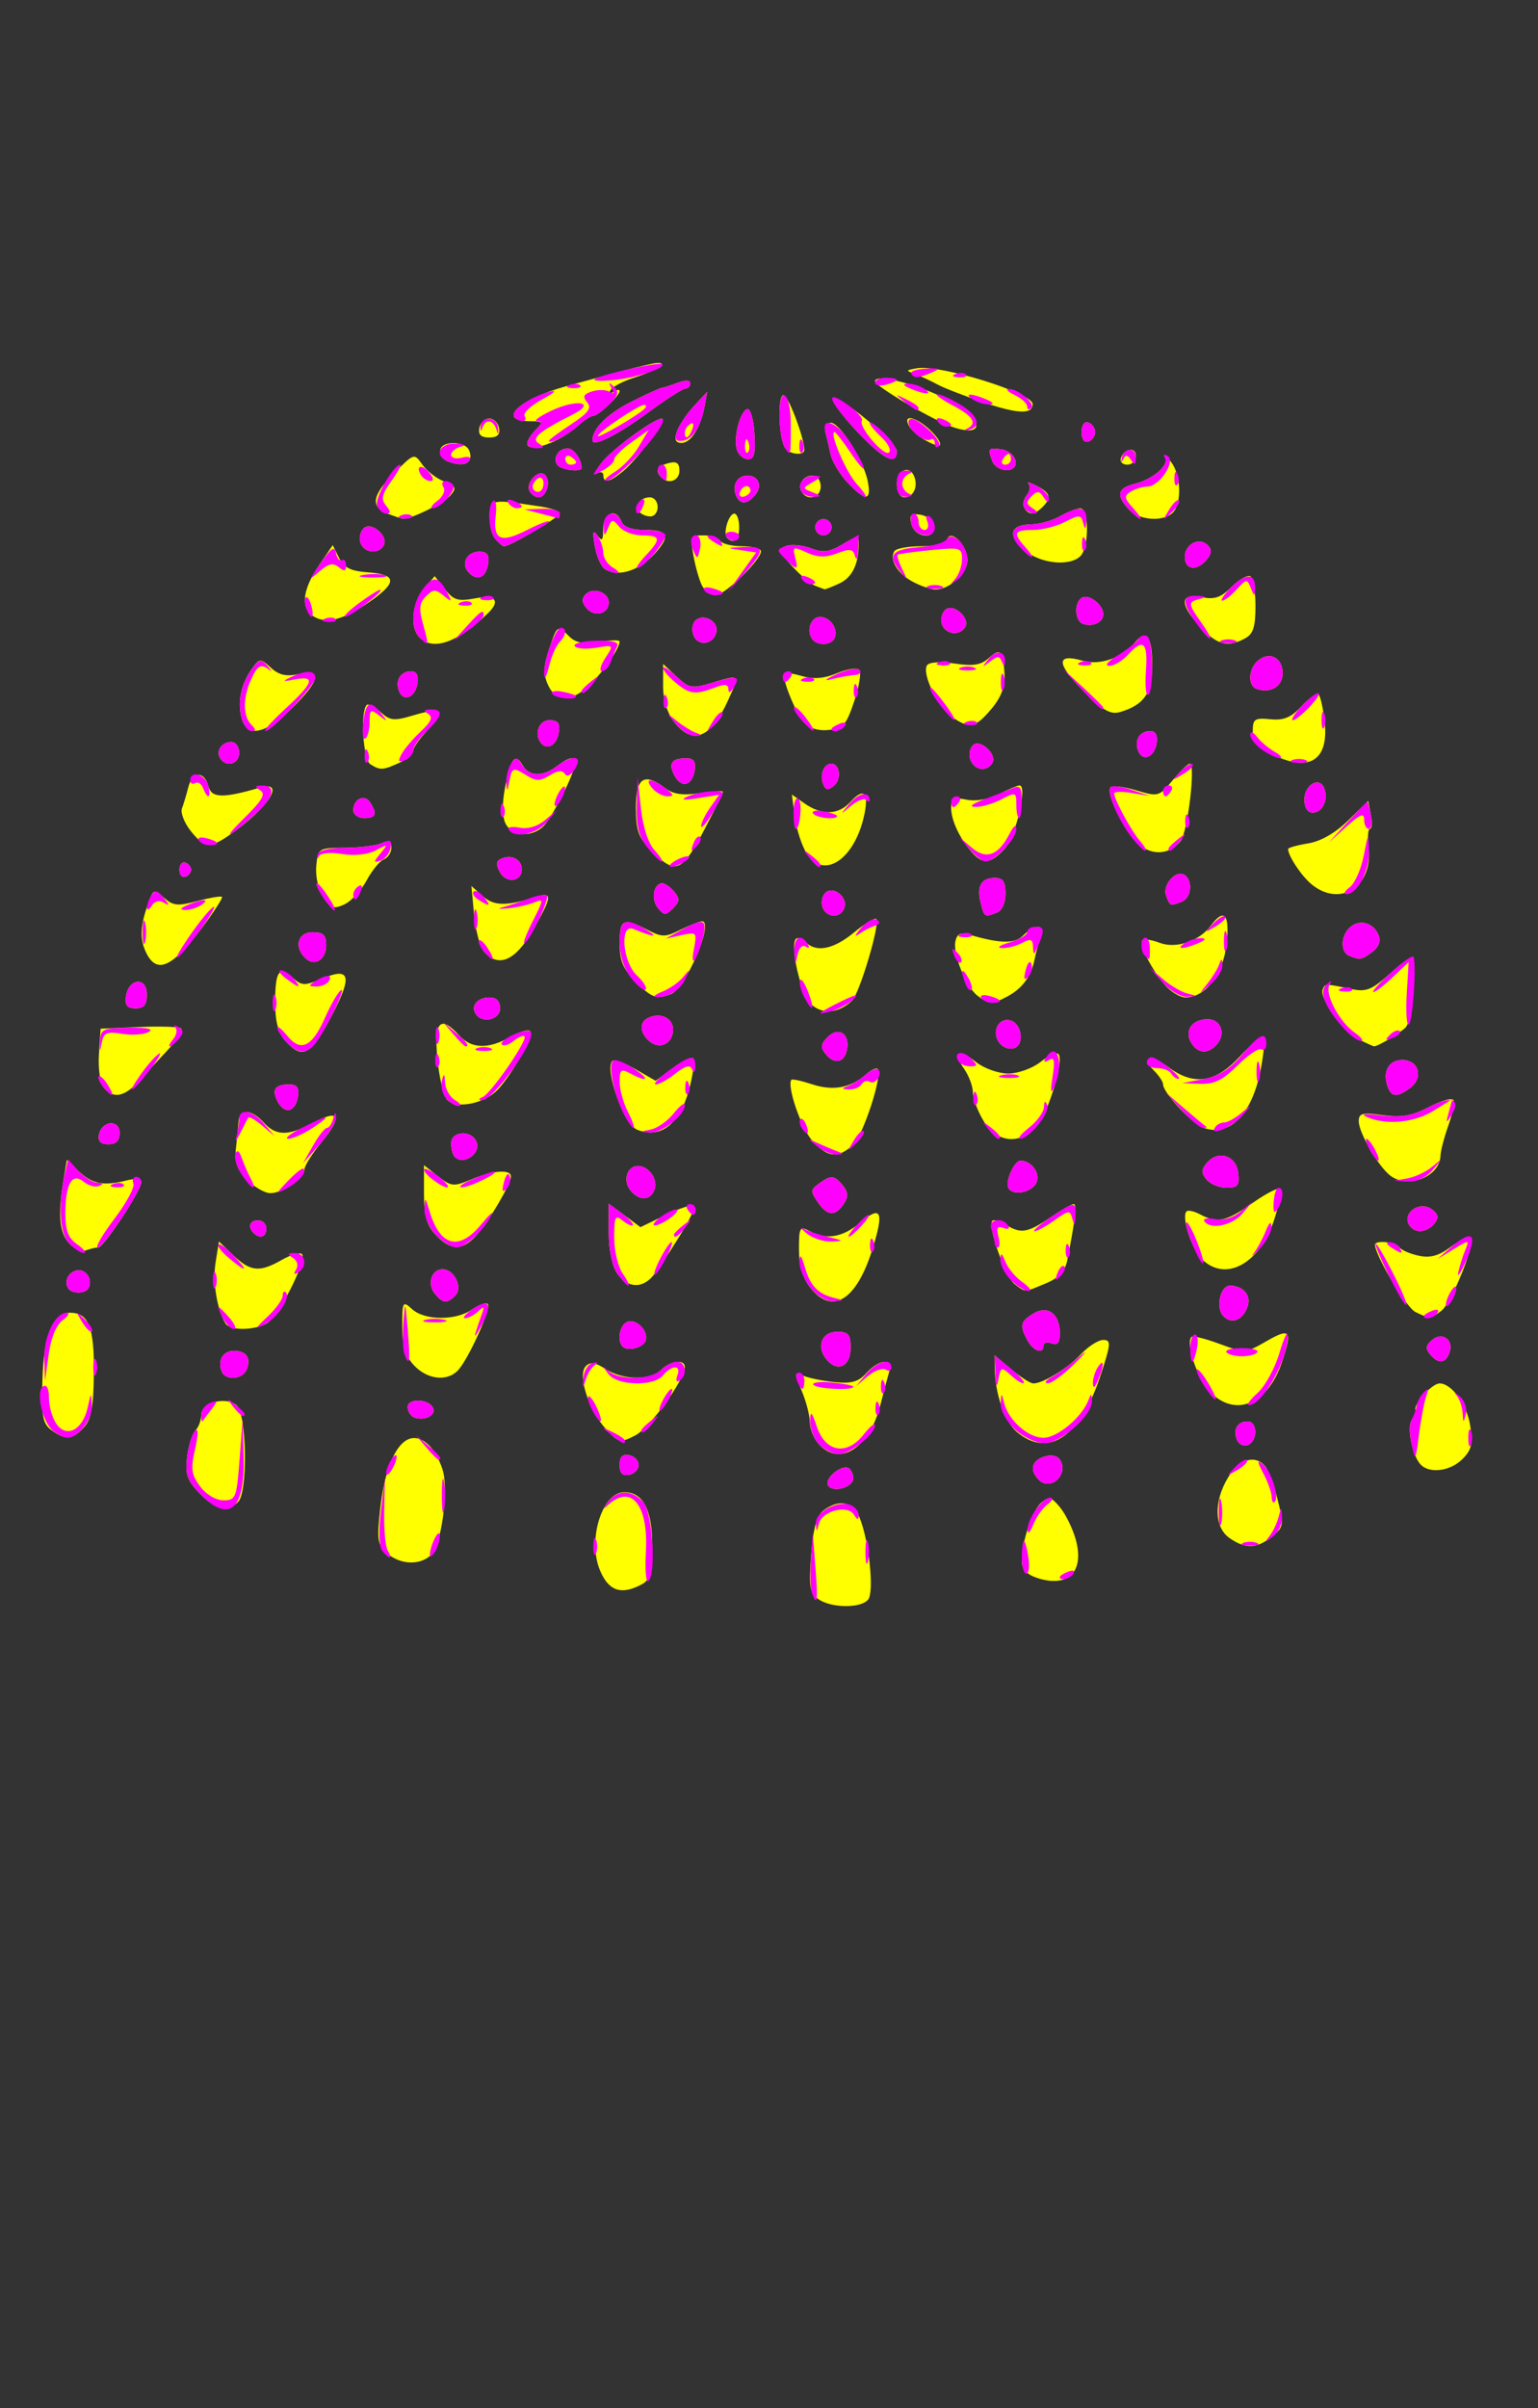 <?xml version="1.0" encoding="UTF-8" standalone="no"?>
<!-- Created with Inkscape (http://www.inkscape.org/) -->

<svg
   xmlns:dc="http://purl.org/dc/elements/1.1/"
   xmlns:cc="http://creativecommons.org/ns#"
   xmlns:rdf="http://www.w3.org/1999/02/22-rdf-syntax-ns#"
   xmlns:svg="http://www.w3.org/2000/svg"
   xmlns="http://www.w3.org/2000/svg"
   xmlns:sodipodi="http://sodipodi.sourceforge.net/DTD/sodipodi-0.dtd"
   xmlns:inkscape="http://www.inkscape.org/namespaces/inkscape"
   version="1.1"
   id="svg2949"
   width="283"
   height="443"
   viewBox="0 0 283 443"
   sodipodi:docname="feu88.svg"
   inkscape:version="0.92.4 (5da689c313, 2019-01-14)">
  <rect x="0" y="0" width="283" height="443" fill="#333333" stroke="none"/>
  <defs
     id="defs2953" />
  <sodipodi:namedview
     pagecolor="#ffffff"
     bordercolor="#666666"
     borderopacity="1"
     objecttolerance="10"
     gridtolerance="10"
     guidetolerance="10"
     inkscape:pageopacity="0"
     inkscape:pageshadow="2"
     inkscape:window-width="1280"
     inkscape:window-height="972"
     id="namedview2951"
     showgrid="false"
     inkscape:zoom="1.5067919"
     inkscape:cx="112.64858"
     inkscape:cy="221.5"
     inkscape:window-x="-8"
     inkscape:window-y="-8"
     inkscape:window-maximized="1"
     inkscape:current-layer="g151"
     showguides="false" />
  <g
     id="g151"
     transform="translate(25.883,-2.655)">
    <g
       id="g27"
       transform="translate(0,-6.637)">
      <path
         style="fill:#ffff00"
         d="m 124.672,303.429 c -1.582,-1.157 -1.763,-2.308 -1.291,-8.19 0.399,-4.976 1.038,-7.202 2.34,-8.154 2.872,-2.1 5.357,-1.557 6.586,1.44 1.717,4.187 2.694,13.564 1.562,15 -1.303,1.655 -6.883,1.597 -9.198,-0.096 z m -40.15,-5.258 c -2.347,-5.616 0.383,-14.396 4.476,-14.396 3.435,0 5.132,3.238 5.132,9.794 0,5.043 -0.345,6.32 -1.934,7.171 -3.764,2.015 -6.083,1.239 -7.673,-2.568 z m 80.358,1.357 c -1.874,-0.627 -2.748,-1.611 -2.744,-3.087 0.009,-3.642 1.939,-9.376 3.626,-10.776 1.361,-1.13 1.873,-0.986 3.458,0.972 1.023,1.264 2.303,3.901 2.844,5.86 1.647,5.964 -1.416,8.962 -7.184,7.031 z M 45.35,295.025 c -1.782,-1.557 -1.921,-2.466 -1.266,-8.25 1.247,-11.005 5.215,-15.798 9.313,-11.25 0.867,0.963 1.888,2.996 2.268,4.518 0.974,3.903 -0.39,13.444 -2.179,15.232 -2.009,2.009 -5.682,1.896 -8.137,-0.251 z m 155.003,-2.807 c -2.833,-1.984 -2.933,-6.766 -0.233,-11.193 2.05,-3.362 4.967,-4.212 6.815,-1.987 0.577,0.695 1.603,3.468 2.282,6.162 1.167,4.635 1.111,4.997 -1.037,6.737 -2.775,2.247 -4.91,2.324 -7.826,0.282 z M 10.788,283.939 c -2.244,-2.343 -2.635,-3.498 -2.245,-6.642 0.26,-2.093 0.948,-4.282 1.53,-4.864 0.582,-0.582 1.058,-1.859 1.058,-2.839 0,-2.26 4.472,-3.502 6.513,-1.808 1.88,1.56 2.112,15.964 0.287,17.789 -1.929,1.929 -4.233,1.401 -7.143,-1.636 z m 115.691,-1.41 c -0.755,-1.222 2.524,-3.952 3.799,-3.163 0.469,0.29 0.853,1.123 0.853,1.851 0,1.669 -3.774,2.733 -4.652,1.312 z m 38.774,-1.033 c -1.746,-1.746 -1.328,-3.522 1.003,-4.261 1.293,-0.41 2.431,-0.179 2.907,0.592 1.659,2.684 -1.723,5.857 -3.91,3.67 z m -77.122,-2.722 c 0,-1.506 0.522,-2.046 1.75,-1.81 0.963,0.185 1.75,1 1.75,1.81 0,0.81 -0.787,1.624 -1.75,1.81 -1.228,0.236 -1.75,-0.303 -1.75,-1.81 z m 147.238,-0.25 c -1.627,-2.019 -2.477,-7.484 -1.28,-8.224 0.591,-0.365 0.826,-1.067 0.522,-1.559 -0.598,-0.968 2.952,-4.967 4.409,-4.967 2.194,0 5.011,3.855 5.608,7.675 0.537,3.435 0.285,4.542 -1.422,6.25 -2.316,2.316 -6.299,2.735 -7.837,0.825 z m -110.583,-3.579 c -0.91,-1.006 -1.655,-2.82 -1.655,-4.032 0,-1.212 -0.672,-3.811 -1.492,-5.775 -1.392,-3.331 -1.375,-3.52 0.25,-2.798 0.958,0.426 3.552,0.96 5.763,1.187 3.141,0.322 4.432,-0.043 5.905,-1.67 2.327,-2.571 4.911,-2.775 4.202,-0.332 -0.279,0.963 -1.025,3.775 -1.657,6.25 -2.021,7.917 -7.498,11.389 -11.315,7.171 z m 76.925,-0.825 c -0.737,-1.92 0.107,-3.347 1.98,-3.347 1.862,0 1.881,3.617 0.024,4.33 -0.779,0.299 -1.681,-0.143 -2.003,-0.983 z M 85.609,272.157 c -3.174,-3.425 -5.273,-9.988 -3.698,-11.563 0.822,-0.822 1.78,-0.682 3.633,0.532 3.139,2.057 8.247,2.131 10.229,0.149 1.693,-1.693 4.357,-2.008 4.357,-0.515 0,2.306 -6.444,11.193 -9.119,12.576 -2.78,1.438 -3.027,1.384 -5.403,-1.179 z m 75.667,0.59 c -2.284,-1.903 -4.073,-7.03 -4.122,-11.811 l -0.024,-2.339 3.077,2.589 c 1.692,1.424 3.515,2.589 4.05,2.589 1.81,0 6.36,-2.795 8.798,-5.405 1.333,-1.427 3.168,-2.595 4.076,-2.595 1.478,0 1.416,0.711 -0.586,6.75 -3.678,11.092 -9.525,15.007 -15.268,10.222 z m -177.676,-0.37 c -1.639,-1.199 -1.879,-2.51 -1.68,-9.193 0.25,-8.372 1.912,-12.409 5.11,-12.409 3.398,0 4.451,2.691 4.36,11.137 -0.066,6.127 -0.497,8.467 -1.829,9.938 -2.071,2.289 -3.393,2.405 -5.962,0.527 z m 66.78,-2.332 c -0.688,-0.24 -1.25,-1.105 -1.25,-1.922 0,-1.737 4.131,-1.492 4.714,0.28 0.428,1.303 -1.634,2.281 -3.464,1.643 z m 146.225,-4.891 c -2.235,-2.411 -4.34,-8.846 -3.251,-9.935 0.255,-0.255 2.586,0.323 5.18,1.284 4.647,1.722 4.774,1.715 8.657,-0.52 4.369,-2.514 4.764,-1.965 2.802,3.893 -2.638,7.877 -8.746,10.285 -13.387,5.277 z M 14.885,261.525 c -0.751,-2.042 0.283,-3.75 2.27,-3.75 2.279,0 3.182,1.299 2.372,3.41 -0.724,1.887 -3.985,2.126 -4.642,0.34 z m 35.42,-1.064 c -1.614,-1.718 -2.174,-3.561 -2.174,-7.155 0,-4.626 0.081,-4.767 1.829,-3.186 2.326,2.105 8.045,2.132 11.013,0.053 1.258,-0.881 2.559,-1.33 2.892,-0.997 0.716,0.716 -3.652,10.367 -5.556,12.275 -2.019,2.023 -5.588,1.582 -8.004,-0.99 z m 75.901,-1.095 c -1.953,-2.353 -0.911,-5.091 1.938,-5.091 2.093,0 2.486,0.472 2.486,2.986 0,3.376 -2.416,4.525 -4.425,2.105 z m 111.035,-0.958 c -0.865,-1.042 -0.764,-1.675 0.42,-2.658 1.911,-1.586 4.044,0.086 3.134,2.458 -0.741,1.93 -2.057,2.004 -3.554,0.2 z M 88.699,257.009 c -1.101,-1.101 -0.551,-4.027 0.859,-4.568 1.661,-0.637 3.946,1.715 3.363,3.463 -0.429,1.288 -3.291,2.037 -4.222,1.106 z m 74.467,-1.169 c -1.46,-2.728 -1.314,-3.41 1.043,-4.883 2.65,-1.655 4.922,-0.018 4.922,3.546 0,1.798 -0.415,2.325 -1.5,1.909 -0.825,-0.317 -1.5,-0.14 -1.5,0.393 0,1.67 -1.883,1.056 -2.965,-0.966 z M 15.61,252.742 c -1.56,-2.525 -2.395,-7.647 -1.826,-11.206 l 0.619,-3.873 2.668,2.556 c 3.141,3.01 4.833,3.166 8.913,0.825 1.659,-0.952 3.317,-1.431 3.684,-1.064 1.038,1.038 -4.34,11.619 -6.489,12.769 -2.474,1.324 -6.749,1.32 -7.569,-0.006 z m 183.511,-1.479 c -1.345,-1.621 -0.405,-5.496 1.327,-5.473 2.419,0.031 3.895,1.741 3.252,3.767 -0.835,2.63 -3.108,3.477 -4.578,1.706 z m 35.43,-0.633 c -1.663,-0.807 -7.421,-10.411 -7.421,-12.378 0,-0.878 3.874,-0.491 4.452,0.445 0.314,0.508 1.892,1.213 3.507,1.568 2.182,0.479 3.718,0.068 5.976,-1.602 1.672,-1.236 3.314,-1.973 3.649,-1.637 0.945,0.945 -3.48,11.945 -5.388,13.394 -1.995,1.516 -2.076,1.52 -4.777,0.209 z M 54.141,247.287 c -1.496,-1.802 -0.641,-4.513 1.423,-4.513 2.15,0 3.774,3.393 2.32,4.847 -1.521,1.521 -2.258,1.455 -3.743,-0.334 z m 69.062,-1.148 c -1.384,-1.759 -2.073,-4.098 -2.073,-7.035 0,-4.041 0.158,-4.316 1.934,-3.365 3.157,1.69 6.085,1.197 9.383,-1.579 3.861,-3.249 4.383,-2.021 2.154,5.066 -2.931,9.319 -7.383,12.018 -11.399,6.913 z m -135.38,0.846 c -2.193,-0.46 -1.85,-3.557 0.443,-3.998 1.758,-0.339 3.076,1.893 2.022,3.423 -0.362,0.525 -1.471,0.784 -2.465,0.575 z m 173.013,-1.461 c -1.706,-1.272 -5.052,-10.737 -4.124,-11.665 0.28,-0.28 1.382,0.037 2.45,0.703 2.771,1.73 4.033,1.532 8.183,-1.288 2.023,-1.375 3.978,-2.5 4.343,-2.5 0.611,0 0.261,3.04 -1.192,10.343 -0.403,2.024 -1.536,3.248 -3.934,4.25 -4.064,1.698 -3.674,1.687 -5.726,0.157 z m -73.149,-1.973 c -0.934,-1.334 -1.557,-4.345 -1.557,-7.53 v -5.307 l 2.919,2.158 2.919,2.158 4.633,-2.243 c 2.548,-1.234 4.89,-1.986 5.204,-1.672 0.51,0.51 -2.764,6.168 -7.177,12.408 -2.027,2.865 -4.946,2.877 -6.941,0.028 z m 107.545,-2.676 c -1.885,-1.885 -3.758,-7.779 -2.783,-8.754 0.28,-0.28 1.418,-0.023 2.529,0.572 3.137,1.679 4.743,1.327 9.607,-2.101 2.483,-1.75 4.771,-2.925 5.086,-2.61 0.314,0.314 -0.184,2.882 -1.108,5.706 -2.658,8.127 -8.983,11.537 -13.332,7.188 z m -208.415,-2.895 c -1.779,-1.965 -2.074,-5.234 -1.038,-11.501 l 0.627,-3.795 2.232,2.097 c 2.46,2.311 4.593,2.715 8.742,1.656 1.634,-0.417 2.75,-0.296 2.75,0.298 0,1.528 -6.94,12.038 -7.949,12.038 -0.488,0 -1.515,0.241 -2.282,0.535 -0.767,0.294 -2.154,-0.304 -3.082,-1.329 z m 67.487,-1.521 c -1.663,-1.77 -2.174,-3.55 -2.174,-7.573 v -5.258 l 2.599,2.045 c 2.414,1.899 2.851,1.94 6.122,0.573 4.017,-1.678 7.279,-1.915 7.279,-0.529 0,1.364 -3.999,8.177 -6.343,10.807 -2.557,2.868 -4.745,2.849 -7.483,-0.064 z m -33.508,-0.352 c -1.151,-1.151 -0.728,-2.333 0.833,-2.333 0.825,0 1.5,0.675 1.5,1.5 0,1.562 -1.183,1.984 -2.333,0.833 z m 213,-1 c -2.265,-2.265 1.473,-5.292 3.972,-3.218 1.048,0.87 1.109,1.483 0.251,2.517 -1.216,1.466 -3.139,1.785 -4.223,0.701 z M 124.705,230.577 c -1.491,-2.128 -1.483,-2.396 0.098,-3.552 2.219,-1.622 2.812,-1.577 4.397,0.333 0.929,1.12 1.018,2.054 0.301,3.19 -1.587,2.516 -3.048,2.525 -4.796,0.028 z m -34.564,-2.29 c -1.468,-1.768 -0.655,-4.513 1.336,-4.513 2.047,0 3.788,2.486 3.064,4.373 -0.779,2.031 -2.778,2.094 -4.4,0.139 z m -70.548,-1.959 c -1.848,-1.848 -2.354,-3.255 -2.066,-5.75 0.209,-1.817 0.431,-4.091 0.492,-5.053 0.149,-2.338 2.379,-2.217 4.612,0.25 2.286,2.526 4.53,2.524 9.251,-0.007 4.766,-2.554 5.291,-1.081 1.329,3.725 -1.694,2.056 -3.08,4.284 -3.08,4.953 0,1.598 -3.955,4.329 -6.268,4.329 -1.003,0 -2.924,-1.101 -4.27,-2.447 z m 140.086,1.525 c -0.691,-1.119 1.063,-5.088 2.237,-5.063 1.804,0.039 3.379,1.897 3.053,3.605 -0.392,2.055 -4.262,3.122 -5.29,1.458 z m 36.452,-1.578 c -0.995,-1.199 -0.987,-1.811 0.04,-3.048 2.041,-2.459 5.407,-1.411 5.776,1.798 0.269,2.336 -0.051,2.75 -2.128,2.75 -1.344,0 -3.004,-0.675 -3.689,-1.5 z m 33.778,-0.75 c -2.208,-1.721 -5.77,-7.877 -5.774,-9.981 -0.003,-1.473 0.658,-1.64 4.443,-1.121 3.421,0.469 5.373,0.127 8.463,-1.484 2.209,-1.151 4.233,-1.742 4.498,-1.313 0.265,0.429 -0.148,2.551 -0.919,4.715 -0.771,2.164 -1.421,4.652 -1.445,5.529 -0.107,3.888 -5.989,6.208 -9.266,3.655 z M 57.797,222.108 c -0.367,-0.367 -0.667,-1.492 -0.667,-2.5 0,-2.31 3.807,-2.499 4.677,-0.232 0.82,2.136 -2.408,4.335 -4.01,2.732 z m 65.824,-2.938 c -2.025,-2.185 -4.753,-10.081 -3.885,-11.245 0.143,-0.192 1.859,0.178 3.812,0.822 3.834,1.265 7.057,0.692 9.839,-1.752 0.966,-0.848 1.96,-1.338 2.209,-1.089 1.032,1.032 -2.728,12.502 -4.629,14.118 -2.819,2.397 -4.515,2.2 -7.346,-0.855 z M -7.681,218.036 c 0.502,-2.607 3.812,-2.897 3.812,-0.335 0,1.431 -0.642,2.073 -2.073,2.073 -1.431,0 -1.97,-0.539 -1.739,-1.739 z m 162.801,-2.511 c -1.09,-1.788 -1.983,-4.162 -1.985,-5.277 -0.002,-1.115 -0.725,-3.057 -1.606,-4.315 -2.207,-3.151 -1.057,-3.821 2.184,-1.272 1.478,1.163 4.141,2.114 5.918,2.114 1.777,0 4.44,-0.951 5.918,-2.114 1.478,-1.163 2.972,-1.83 3.319,-1.482 1.099,1.099 -1.893,11 -4.033,13.346 -3.117,3.417 -7.283,2.988 -9.715,-1 z m -63.76,1.581 c -2.417,-0.972 -6.076,-11.15 -4.556,-12.671 0.317,-0.317 2.237,0.38 4.267,1.548 l 3.691,2.124 3.172,-2.345 c 1.745,-1.29 3.423,-2.094 3.729,-1.788 0.307,0.307 0.023,2.679 -0.63,5.273 -1.694,6.729 -5.267,9.632 -9.674,7.859 z m 104.189,-0.366 c -2.149,-0.8 -7.418,-6.462 -7.418,-7.97 0,-0.469 -0.729,-1.58 -1.619,-2.471 -2.577,-2.577 -0.65,-3.099 2.591,-0.703 4.721,3.49 8.675,2.894 13.182,-1.988 2.116,-2.292 4.074,-3.939 4.351,-3.662 0.278,0.278 0.048,2.94 -0.51,5.917 -1.571,8.381 -5.747,12.676 -10.577,10.876 z M 25.233,211.967 c -1.195,-2.232 -0.553,-3.192 2.133,-3.192 1.384,0 1.816,0.592 1.583,2.172 -0.424,2.879 -2.427,3.429 -3.717,1.021 z m 31.105,-0.441 c -0.649,-0.782 -1.436,-4.196 -1.75,-7.586 -0.626,-6.773 0.568,-8.003 4.041,-4.165 2.224,2.458 5.382,2.549 9.354,0.269 1.659,-0.952 3.31,-1.438 3.669,-1.079 0.785,0.785 -3.807,8.851 -6.348,11.151 -2.623,2.374 -7.527,3.145 -8.967,1.41 z m -63.144,-2.173 c -0.655,-0.789 -1.043,-3.518 -0.872,-6.127 l 0.308,-4.705 6.959,-0.303 c 3.827,-0.167 7.338,-0.069 7.802,0.218 0.464,0.287 -0.643,2.115 -2.459,4.063 -1.816,1.948 -4.294,4.607 -5.506,5.909 -2.513,2.698 -4.523,3.002 -6.231,0.944 z m 236.32,-0.019 c -1.084,-2.825 0.071,-5.058 2.616,-5.058 3.086,0 3.989,3.303 1.418,5.184 -2.317,1.694 -3.347,1.662 -4.034,-0.125 z m -103.398,-6.075 c -1.098,-1.323 -1.042,-1.856 0.343,-3.24 1.947,-1.947 4.07,-0.547 3.515,2.318 -0.468,2.412 -2.265,2.842 -3.858,0.922 z m -99.523,-2.524 c -1.271,-1.404 -1.847,-3.58 -1.847,-6.974 0,-5.848 0.726,-6.891 3.223,-4.631 1.691,1.53 2.168,1.542 5.529,0.138 4.869,-2.034 5.421,-0.535 2.163,5.872 -4.221,8.301 -5.759,9.251 -9.067,5.596 z m 131.499,0.495 c -1.579,-1.903 -0.414,-4.686 1.786,-4.267 2.199,0.419 2.874,4.361 0.879,5.127 -0.814,0.312 -2.013,-0.075 -2.665,-0.86 z m 35.121,-0.3 c -1.166,-2.178 0.332,-4.153 3.149,-4.153 2.347,0 3.356,2.588 1.758,4.513 -1.676,2.02 -3.714,1.87 -4.907,-0.36 z m -99.853,-0.324 c -1.666,-1.666 -1.548,-3.493 0.271,-4.191 2.451,-0.941 4.631,0.442 4.303,2.729 -0.352,2.456 -2.798,3.238 -4.574,1.462 z m 130.801,-0.108 c -2.81,-1.422 -7.277,-7.544 -6.678,-9.152 0.425,-1.141 0.475,-1.142 5.325,-0.115 2.731,0.578 3.749,0.156 7.25,-3.007 2.24,-2.024 4.111,-3.29 4.158,-2.813 0.399,4.057 -0.476,11.9 -1.435,12.859 -1.118,1.118 -5.139,3.525 -5.834,3.492 -0.174,-0.008 -1.427,-0.577 -2.786,-1.265 z M 61.631,195.775 c -0.923,-1.494 0.361,-3 2.559,-3 1.274,0 1.941,0.687 1.941,2 0,2.121 -3.347,2.865 -4.5,1 z m 61.685,-1.815 c -1.874,-1.874 -3.918,-10.785 -2.743,-11.96 0.325,-0.325 1.124,-0.059 1.775,0.592 1.973,1.973 5.136,1.341 8.924,-1.781 1.978,-1.631 3.817,-2.744 4.087,-2.475 0.773,0.773 -3.078,13.726 -4.472,15.041 -2.484,2.343 -5.573,2.581 -7.571,0.583 z M -2.689,192.535 c 0.474,-3.324 3.82,-3.616 3.82,-0.334 0,1.935 -0.513,2.573 -2.07,2.573 -1.572,0 -1.993,-0.539 -1.75,-2.24 z m 156.673,-0.077 c -2.124,-1.616 -4.57,-7.651 -4.064,-10.026 0.291,-1.363 0.954,-1.678 2.552,-1.211 5.727,1.676 8.352,1.717 9.913,0.156 2.163,-2.163 4.142,-2.074 3.282,0.147 -0.372,0.963 -0.905,2.875 -1.184,4.25 -0.642,3.165 -2.256,5.356 -5.037,6.837 -2.707,1.442 -3.392,1.422 -5.462,-0.153 z m -62.93,-2.607 c -2.275,-2.275 -2.923,-3.827 -2.923,-7 0,-4.49 0.664,-4.819 5.096,-2.527 2.707,1.4 3.298,1.4 6.104,0 1.709,-0.852 3.496,-1.55 3.972,-1.55 2.248,0 -3.023,12.345 -5.712,13.377 -2.688,1.032 -3.487,0.751 -6.538,-2.3 z m 97.456,0.673 c -2.484,-2.838 -4.882,-7.58 -4.186,-8.276 0.291,-0.291 1.719,-0.077 3.172,0.475 3.026,1.15 7.301,-0.291 9.441,-3.183 2.456,-3.318 3.504,-2.043 2.863,3.485 -0.644,5.549 -3.897,9.75 -7.551,9.75 -0.973,0 -2.656,-1.012 -3.74,-2.25 z M 1.166,184.84 c -1.331,-2.488 -1.309,-4.981 0.08,-8.967 1.075,-3.084 1.185,-3.137 3.044,-1.454 1.656,1.499 2.521,1.587 6.126,0.625 2.308,-0.616 4.354,-0.963 4.546,-0.771 0.192,0.192 -1.517,2.82 -3.797,5.84 -5.301,7.022 -8.071,8.331 -10,4.728 z m 29.087,0.656 c -2.085,-2.085 -1.316,-4.722 1.378,-4.722 1.97,0 2.5,0.507 2.5,2.393 0,2.705 -2.188,4.019 -3.878,2.329 z m 32.851,-1.255 c -0.7,-0.843 -1.491,-3.881 -1.759,-6.75 l -0.487,-5.217 2.097,1.869 c 2.07,1.845 4.345,1.869 9.926,0.108 2.945,-0.929 2.832,-0.025 -0.78,6.273 -3.197,5.575 -6.369,6.885 -8.998,3.717 z m 159.278,0.871 c -1.713,-0.691 -1.574,-3.824 0.237,-5.327 1.782,-1.479 4.313,-0.694 5.198,1.611 0.396,1.033 -0.065,2.183 -1.214,3.023 -1.967,1.439 -2.256,1.486 -4.221,0.693 z m -127.198,-8.775 c -1.321,-1.591 -0.804,-4.563 0.794,-4.563 0.5,0 1.488,0.698 2.195,1.55 1.058,1.274 1.02,1.817 -0.213,3.05 -1.333,1.333 -1.642,1.329 -2.776,-0.037 z m 30.284,-0.13 c -0.331,-0.862 -0.111,-2.058 0.489,-2.658 1.444,-1.444 4.271,0.811 3.509,2.798 -0.732,1.906 -3.246,1.818 -3.998,-0.14 z m 29.089,-0.876 c -0.763,-3.04 0.114,-4.557 2.634,-4.557 1.474,0 1.941,0.696 1.941,2.893 0,1.716 -0.644,3.14 -1.582,3.5 -2.278,0.874 -2.319,0.849 -2.993,-1.836 z M 33.569,174.321 c -0.878,-1.34 -1.435,-3.875 -1.257,-5.725 0.314,-3.27 0.395,-3.321 5.319,-3.357 2.75,-0.02 5.787,-0.406 6.75,-0.857 1.289,-0.604 1.75,-0.389 1.75,0.818 0,0.901 -0.618,1.876 -1.374,2.166 -0.756,0.29 -2.19,2.042 -3.187,3.893 -0.997,1.851 -2.85,3.839 -4.119,4.417 -1.957,0.892 -2.545,0.687 -3.882,-1.354 z m 155.132,-0.224 c -0.755,-1.967 1.737,-4.869 3.334,-3.882 1.639,1.013 1.321,4.259 -0.486,4.952 -2.143,0.822 -2.118,0.831 -2.848,-1.071 z m 26.797,-2.095 c -1.861,-1.507 -4.367,-5.256 -4.367,-6.531 0,-0.239 1.652,-0.703 3.672,-1.031 2.332,-0.379 5.021,-1.913 7.369,-4.206 l 3.697,-3.61 0.492,2.575 c 0.271,1.416 0.195,2.575 -0.168,2.575 -0.363,0 -0.476,1.578 -0.251,3.507 0.829,7.099 -5.193,10.974 -10.444,6.721 z M 66.103,169.723 c -0.82,-1.531 -0.721,-2.107 0.437,-2.551 1.854,-0.711 3.591,0.283 3.591,2.055 0,2.269 -2.888,2.625 -4.028,0.496 z m -58.972,-0.448 c 0,-0.917 0.484,-1.505 1.075,-1.308 0.591,0.197 1.075,0.786 1.075,1.308 0,0.522 -0.484,1.111 -1.075,1.308 -0.591,0.197 -1.075,-0.392 -1.075,-1.308 z m 86.923,-3.423 c -2.463,-2.463 -2.923,-3.722 -2.923,-8 0,-5.558 1.503,-6.523 5.478,-3.518 1.414,1.068 3.197,1.312 6.25,0.855 2.35,-0.352 4.272,-0.465 4.272,-0.249 0,0.215 -1.394,3.079 -3.098,6.364 -4.416,8.513 -5.514,9.014 -9.979,4.549 z m 28.55,0.522 c -0.909,-1.388 -1.907,-4.414 -2.217,-6.726 l -0.564,-4.202 2.376,1.664 c 3.163,2.215 6.225,2.102 8.41,-0.312 2.486,-2.747 3.464,-1.705 2.484,2.644 -1.801,7.984 -7.383,11.673 -10.489,6.932 z m 30.31,-0.349 c -2.274,-2.607 -3.783,-5.862 -3.783,-8.159 0,-1.712 0.461,-1.949 2.861,-1.468 1.716,0.343 4.098,-0.067 5.95,-1.025 1.699,-0.879 3.397,-1.597 3.774,-1.597 1.532,0 -0.721,9.514 -2.768,11.693 -2.595,2.762 -3.998,2.892 -6.035,0.557 z m 30.913,-1.274 c -2.564,-2.017 -6.389,-9.616 -5.359,-10.646 0.358,-0.358 2.499,-0.096 4.758,0.581 4,1.198 4.174,1.15 6.651,-1.84 1.399,-1.689 2.826,-3.07 3.171,-3.07 1.121,0 -0.401,12.673 -1.711,14.251 -2.012,2.424 -4.984,2.711 -7.51,0.725 z M 9.166,162.093 c -1.16,-1.475 -1.866,-3.317 -1.568,-4.093 0.298,-0.776 0.813,-2.494 1.146,-3.818 0.749,-2.984 2.962,-3.143 3.714,-0.267 0.574,2.194 2.649,2.256 9.424,0.282 4.998,-1.456 1.604,3.781 -5.718,8.821 -3.428,2.36 -4.527,2.214 -6.997,-0.925 z m 58.013,-1.227 c -0.648,-1.211 -0.705,-3.605 -0.156,-6.546 1.026,-5.493 1.905,-6.658 3.232,-4.286 1.18,2.109 3.695,2.193 6.316,0.21 3.737,-2.827 4.323,-1.588 1.79,3.782 -1.363,2.888 -3.167,6.037 -4.009,7 -2.026,2.315 -5.895,2.229 -7.173,-0.159 z m -28.048,-2.532 c 0,-2.088 2.075,-3.051 3.096,-1.437 1.356,2.14 1.075,2.878 -1.096,2.878 -1.1,0 -2,-0.648 -2,-1.441 z m 175,-1.952 c 0,-2.743 2.782,-4.338 3.645,-2.09 0.809,2.107 -0.311,4.483 -2.113,4.483 -0.949,0 -1.531,-0.911 -1.531,-2.393 z m -88.577,-2.946 c -0.647,-1.687 0.177,-3.661 1.529,-3.661 1.575,0 1.928,2.854 0.5,4.04 -1.127,0.935 -1.556,0.855 -2.029,-0.379 z m -27.32,-1.468 c -1.195,-2.232 -0.553,-3.192 2.133,-3.192 1.384,0 1.816,0.592 1.583,2.172 -0.424,2.879 -2.427,3.429 -3.717,1.021 z m -55.982,-2.096 c -1.331,-0.843 -1.867,-9.683 -0.661,-10.889 0.29,-0.29 1.432,0.29 2.537,1.29 1.774,1.605 2.488,1.674 6.103,0.591 5.215,-1.563 5.946,-0.789 2.577,2.727 -1.472,1.537 -2.677,3.26 -2.677,3.829 0,0.569 -1.146,1.557 -2.547,2.195 -3.023,1.377 -3.524,1.401 -5.332,0.256 z m 110.453,-0.763 c -0.352,-0.917 -0.172,-2.135 0.4,-2.707 1.313,-1.313 4.577,1.672 3.585,3.278 -1.015,1.642 -3.259,1.32 -3.985,-0.571 z M 14.631,148.775 c -0.837,-1.354 0.292,-3 2.059,-3 0.793,0 1.441,0.9 1.441,2 0,2.07 -2.413,2.76 -3.5,1 z m 193.5,-0.752 c -2.6,-1.299 -3.5,-2.391 -3.5,-4.248 0,-2.217 0.365,-2.463 3.23,-2.177 2.481,0.248 3.816,-0.309 5.76,-2.407 1.392,-1.501 2.803,-2.457 3.137,-2.123 0.334,0.334 0.829,2.573 1.1,4.976 0.808,7.17 -2.847,9.416 -9.727,5.979 z m -24.588,-0.617 c -0.751,-1.956 0.272,-3.631 2.217,-3.631 0.982,0 1.399,0.76 1.191,2.172 -0.388,2.637 -2.593,3.581 -3.408,1.459 z M 73.818,146.129 c -1.54,-1.54 -0.647,-4.354 1.382,-4.354 1.556,0 1.99,0.539 1.75,2.172 -0.332,2.255 -1.939,3.375 -3.132,2.182 z m 24.385,-3.989 c -1.32,-1.678 -2.073,-4.102 -2.073,-6.674 V 131.426 l 2.487,2.336 c 2.27,2.133 2.825,2.235 6.366,1.174 5.341,-1.6 5.274,-1.665 3.161,3.055 -3.167,7.074 -6.534,8.479 -9.941,4.148 z m -79.662,-0.865 c -0.749,-2.982 -0.034,-6.267 1.956,-8.987 1.411,-1.929 1.512,-1.933 3.476,-0.156 1.49,1.348 2.831,1.653 5.09,1.157 4.398,-0.966 3.983,1.17 -1.221,6.277 -4.961,4.869 -8.352,5.491 -9.302,1.708 z m 103.43,0.799 c -1.555,-1.796 -4.136,-8.337 -3.529,-8.944 0.176,-0.176 1.677,0.068 3.334,0.543 2.073,0.595 4.057,0.425 6.359,-0.542 1.84,-0.774 3.682,-1.058 4.093,-0.631 0.411,0.426 -0.005,3.025 -0.925,5.775 -1.473,4.403 -2.037,5.036 -4.724,5.299 -1.981,0.194 -3.597,-0.332 -4.608,-1.5 z m 27.276,-0.929 c -2.59,-1.814 -5.524,-7.902 -4.56,-9.461 0.369,-0.597 2.423,-0.734 5.071,-0.337 3.446,0.517 4.871,0.287 6.312,-1.017 2.119,-1.918 2.635,-1.364 2.895,3.108 0.124,2.137 -0.659,4.164 -2.415,6.25 -2.965,3.524 -4.045,3.74 -7.303,1.457 z m 24.248,-4.742 c -5.017,-5.017 -5.099,-6.985 -0.232,-5.59 3.308,0.949 7.319,-0.467 9.804,-3.461 2.001,-2.411 3.064,-0.909 3.064,4.327 0,5.08 -1.462,7.238 -5.799,8.561 -1.863,0.568 -3.158,-0.158 -6.837,-3.837 z m -125.953,0.003 c -0.751,-1.956 0.272,-3.631 2.217,-3.631 0.982,0 1.399,0.76 1.191,2.172 -0.388,2.637 -2.593,3.581 -3.408,1.459 z m 27.406,-1.13 c -0.873,-1.915 -0.83,-3.434 0.181,-6.5 1.499,-4.542 1.562,-4.582 3.743,-2.4 1.17,1.17 2.629,1.436 5.429,0.988 2.106,-0.337 3.828,-0.376 3.828,-0.087 0,1.212 -2.69,5.188 -5.241,7.748 -3.437,3.448 -6.441,3.543 -7.941,0.251 z m 130.432,0.753 c -1.716,-0.577 -1.573,-3.741 0.237,-5.243 2.11,-1.751 4.513,-0.504 4.513,2.341 0,2.409 -2.208,3.757 -4.75,2.902 z M 51.331,126.575 c -1.827,-1.827 -1.434,-6.3 0.786,-8.939 l 1.986,-2.361 1.872,2.388 c 1.593,2.032 2.415,2.286 5.514,1.705 3.805,-0.714 4.804,0.435 2.392,2.75 -5.599,5.375 -10.051,6.956 -12.55,4.457 z m 50.393,-0.418 c -0.362,-0.944 -0.224,-2.151 0.307,-2.682 1.445,-1.445 4.297,0.039 3.912,2.035 -0.451,2.34 -3.396,2.791 -4.219,0.646 z m 22.074,0.951 c -1.443,-1.443 -0.625,-4.333 1.226,-4.333 1.967,0 3.53,2.506 2.551,4.09 -0.657,1.063 -2.818,1.203 -3.778,0.243 z m 71.235,-2.439 c -3.926,-4.203 -3.866,-6.337 0.158,-5.532 2.425,0.485 3.578,0.092 5.565,-1.894 1.378,-1.378 2.927,-2.246 3.441,-1.928 0.514,0.318 0.935,2.786 0.935,5.484 0,3.827 -0.425,5.133 -1.934,5.941 -3.171,1.697 -5.103,1.207 -8.165,-2.071 z m -47.565,-0.461 c -0.331,-0.862 -0.088,-2.08 0.539,-2.707 1.407,-1.407 4.742,1.469 3.685,3.178 -0.998,1.615 -3.531,1.332 -4.223,-0.471 z m 25.914,-0.163 c -1.515,-0.528 -1.659,-3.898 -0.206,-4.796 1.268,-0.784 3.956,1.283 3.956,3.043 0,1.475 -1.944,2.384 -3.75,1.754 z M 31.881,122.719 c -2.481,-1.479 -2.17,-4.862 0.856,-9.315 l 2.606,-3.835 1.167,2.353 c 0.903,1.82 2.125,2.423 5.394,2.661 5.278,0.384 5.335,1.873 0.209,5.418 -4.749,3.284 -7.886,4.118 -10.233,2.718 z m 50.165,-1.546 c -0.889,-1.071 -0.928,-1.786 -0.14,-2.573 1.381,-1.381 4.225,-0.346 4.225,1.537 0,2.084 -2.656,2.758 -4.085,1.037 z m 21.251,-4.148 c -0.497,-0.963 -1.208,-3.438 -1.581,-5.5 -0.633,-3.509 -0.517,-3.75 1.809,-3.75 1.367,0 2.764,0.45 3.104,1 0.34,0.55 2.166,1 4.059,1 1.893,0 3.441,0.418 3.441,0.929 0,1.615 -6.666,8.071 -8.333,8.071 -0.878,0 -2.003,-0.787 -2.5,-1.75 z m 20.833,0.026 c -0.825,-0.311 -2.755,-1.951 -4.289,-3.644 -2.475,-2.732 -2.592,-3.148 -1.044,-3.691 0.96,-0.337 3,-0.138 4.535,0.441 2.227,0.841 3.397,0.695 5.794,-0.721 2.885,-1.704 3.003,-1.703 2.99,0.032 -0.028,3.712 -1.228,6.096 -3.618,7.185 -1.354,0.617 -2.554,1.086 -2.665,1.043 -0.112,-0.043 -0.878,-0.334 -1.703,-0.645 z m 17.869,-0.786 c -2.759,-1.499 -4.266,-4.038 -3.313,-5.58 0.309,-0.5 2.523,-0.91 4.92,-0.91 2.595,0 4.528,-0.506 4.778,-1.25 0.683,-2.029 3.746,1.092 3.746,3.816 0,2.43 -3.358,5.463 -5.973,5.394 -0.84,-0.022 -2.712,-0.683 -4.159,-1.47 z m -81.578,-1.6 c -1.584,-1.584 -0.467,-3.891 1.886,-3.891 1.446,0 1.878,0.572 1.643,2.172 -0.376,2.556 -1.933,3.314 -3.529,1.719 z m 24.974,-0.706 c -0.679,-0.431 -1.505,-2.337 -1.834,-4.235 -0.452,-2.605 -0.337,-3.083 0.47,-1.95 0.864,1.212 1.072,0.972 1.084,-1.25 0.017,-2.964 2.383,-3.84 3.377,-1.25 0.359,0.935 1.884,1.5 4.048,1.5 4.258,0 4.917,0.879 2.707,3.608 -3.037,3.751 -7.199,5.262 -9.851,3.577 z m 106.735,-2.216 c 0,-2.376 2.649,-3.72 4.225,-2.144 0.787,0.787 0.734,1.519 -0.19,2.633 -1.811,2.183 -4.035,1.913 -4.035,-0.489 z m -29.604,-1.305 c -3.128,-2.691 -2.54,-4.647 1.413,-4.699 1.48,-0.019 3.816,-0.679 5.191,-1.465 1.375,-0.786 3.062,-1.445 3.75,-1.465 1.631,-0.046 1.672,7.142 0.05,8.765 -2.001,2.001 -7.449,1.406 -10.404,-1.136 z m -122.06,-1.231 c -0.331,-0.862 -0.088,-2.08 0.539,-2.707 1.407,-1.407 4.742,1.469 3.685,3.178 -0.998,1.615 -3.531,1.332 -4.223,-0.471 z m 24.714,-0.872 c -0.657,-0.792 -1.05,-2.704 -0.872,-4.25 0.345,-3.01 0.133,-2.972 9.072,-1.653 2.062,0.304 3.75,0.884 3.75,1.289 0,0.673 -9.122,6.054 -10.263,6.054 -0.271,0 -1.03,-0.648 -1.687,-1.44 z m 42.725,-0.118 c -0.804,-0.804 0.294,-4.442 1.341,-4.442 0.486,0 0.883,1.125 0.883,2.5 0,2.353 -0.969,3.198 -2.225,1.942 z m 16.225,-1.942 c 0,-0.825 0.675,-1.5 1.5,-1.5 0.825,0 1.5,0.675 1.5,1.5 0,0.825 -0.675,1.5 -1.5,1.5 -0.825,0 -1.5,-0.675 -1.5,-1.5 z m 17.695,-0.559 c -0.435,-1.665 -0.125,-2 1.623,-1.75 1.189,0.17 2.312,1.097 2.495,2.059 0.491,2.578 -3.441,2.283 -4.118,-0.309 z m -96.445,-1.972 c -3.177,-1.277 -2.803,-3.349 1.355,-7.508 3.601,-3.601 3.607,-3.603 5.101,-1.47 0.823,1.174 2.624,2.564 4.003,3.089 2.119,0.806 2.31,1.192 1.229,2.495 -1.19,1.433 -7.394,4.505 -8.81,4.362 -0.345,-0.035 -1.64,-0.47 -2.878,-0.968 z m 46.824,0.077 c -1.579,-0.976 -0.569,-3.046 1.485,-3.046 1.52,0 2.003,2.535 0.643,3.375 -0.439,0.271 -1.396,0.123 -2.128,-0.329 z m 89.581,-0.875 c -2.354,-2.601 -2.059,-3.854 1.095,-4.641 3.421,-0.854 6.384,-3.43 5.652,-4.914 -0.303,-0.614 0.158,-0.243 1.024,0.825 1.861,2.295 2.076,7.657 0.374,9.359 -1.793,1.793 -6.266,1.448 -8.145,-0.629 z m -19.182,-0.215 c -0.355,-0.574 -0.16,-1.628 0.432,-2.342 0.593,-0.714 0.744,-1.655 0.336,-2.092 -0.408,-0.436 0.271,-0.267 1.509,0.377 2.547,1.325 2.775,2.175 1.05,3.9 -1.476,1.476 -2.482,1.523 -3.327,0.156 z m -53.093,-2.408 c -0.704,-1.834 0.32,-3.548 2.12,-3.548 2.058,0 2.838,1.888 1.464,3.544 -1.538,1.854 -2.873,1.855 -3.584,0.004 z M 71.603,99.731 c -0.937,-1.516 1.603,-4.28 2.817,-3.066 1.122,1.122 0.249,4.11 -1.2,4.11 -0.535,0 -1.263,-0.47 -1.617,-1.044 z m 50.027,0.044 c -0.837,-1.354 0.292,-3 2.059,-3 0.793,0 1.441,0.9 1.441,2 0,2.07 -2.413,2.76 -3.5,1 z m 8.406,-1.75 c -1.423,-1.512 -2.822,-3.875 -3.11,-5.25 -0.288,-1.375 -0.697,-3.119 -0.91,-3.875 -0.213,-0.756 0.152,-1.573 0.809,-1.815 1.471,-0.542 6.148,6.663 6.96,10.719 0.741,3.703 -0.41,3.771 -3.749,0.221 z m 9.094,0.25 c 0,-2.596 2.409,-3.524 3.246,-1.25 0.688,1.872 -0.228,3.75 -1.829,3.75 -0.844,0 -1.417,-1.01 -1.417,-2.5 z M 85.131,96.716 c 0,-0.582 -0.527,-0.733 -1.171,-0.335 -0.644,0.398 -0.306,-0.435 0.75,-1.851 1.946,-2.608 10.594,-8.863 11.31,-8.18 0.55,0.525 -4.782,7.581 -7.295,9.654 -2.412,1.99 -3.594,2.224 -3.594,0.713 z m 10.667,0.392 c -1.179,-1.179 -0.717,-2.087 1.333,-2.623 1.483,-0.388 2,-0.031 2,1.383 0,1.851 -1.984,2.589 -3.333,1.24 z m -19.167,-2.333 c -0.816,-1.32 0.277,-3 1.952,-3 1.115,0 2.548,2.015 2.548,3.582 0,0.876 -3.911,0.371 -4.5,-0.582 z m 80.107,-0.582 c -0.921,-2.4 -0.787,-2.583 1.633,-2.238 2.876,0.41 3.716,3.82 0.941,3.82 -1.081,0 -2.239,-0.712 -2.573,-1.582 z M 56.381,94.112 c -0.688,-0.277 -1.25,-1.142 -1.25,-1.921 0,-1.854 4.614,-1.866 5.324,-0.014 0.887,2.311 -0.965,3.19 -4.074,1.935 z M 180.36,93.587 c 0.618,-1.854 2.771,-2.162 2.771,-0.396 0,0.871 -0.713,1.583 -1.583,1.583 -0.871,0 -1.405,-0.534 -1.188,-1.188 z m -70.646,-1.562 c -0.689,-2.185 0.576,-7.12 1.917,-7.481 0.55,-0.148 1.137,1.868 1.305,4.481 0.236,3.674 -0.032,4.75 -1.183,4.75 -0.818,0 -1.736,-0.787 -2.039,-1.75 z m 22.114,-3.349 c -2.639,-2.805 -4.663,-5.504 -4.498,-5.999 0.451,-1.35 11.8,7.895 11.8,9.613 0,2.744 -2.471,1.521 -7.302,-3.614 z m -13.275,2.975 c -1.22,-1.974 -1.388,-10.03 -0.201,-9.634 0.926,0.309 3.717,7.731 3.763,10.009 0.024,1.174 -2.788,0.878 -3.562,-0.375 z M 71.131,90.846 c 0,-0.511 0.707,-1.636 1.571,-2.5 1.429,-1.429 1.343,-1.571 -0.941,-1.571 -6.423,0 -2.314,-4.021 6.593,-6.451 2.902,-0.792 6.851,-1.871 8.776,-2.397 1.925,-0.527 4.85,-1.258 6.5,-1.625 4.099,-0.913 2.064,0.892 -2.736,2.426 -2.055,0.657 -4.037,1.68 -4.405,2.275 -0.398,0.644 -0.201,0.793 0.486,0.368 0.635,-0.392 1.155,-0.462 1.155,-0.155 0,0.865 -3.899,4.559 -4.811,4.559 -0.446,0 -1.684,0.791 -2.75,1.757 -3.484,3.158 -9.439,5.249 -9.439,3.314 z M 143.868,89.972 c -3.124,-1.896 -3.957,-4.921 -0.905,-3.287 2.131,1.14 4.637,3.954 4.048,4.543 -0.223,0.223 -1.637,-0.342 -3.143,-1.256 z M 83.131,90.276 c 0,-2.121 2.714,-4.83 7.029,-7.016 2.727,-1.382 5.298,-2.56 5.714,-2.618 0.416,-0.059 1.769,-0.491 3.007,-0.962 1.38,-0.525 2.25,-0.478 2.25,0.12 0,0.536 -0.401,0.975 -0.89,0.975 -0.49,0 -3.569,1.972 -6.844,4.383 -5.691,4.19 -10.266,6.471 -10.266,5.119 z m 15.51,-1.534 c 0.355,-1.118 1.761,-3.236 3.125,-4.708 l 2.48,-2.676 -0.475,2.62 c -0.708,3.903 -2.513,6.795 -4.242,6.795 -1.085,0 -1.344,-0.593 -0.887,-2.032 z m 74.49,0.032 c 0,-1.289 0.506,-1.998 1.25,-1.75 0.688,0.229 1.25,1.017 1.25,1.75 0,0.733 -0.562,1.521 -1.25,1.75 -0.744,0.248 -1.25,-0.461 -1.25,-1.75 z m -110.81,-0.75 c 0.185,-0.963 1,-1.75 1.81,-1.75 0.81,0 1.624,0.787 1.81,1.75 0.236,1.228 -0.303,1.75 -1.81,1.75 -1.506,0 -2.046,-0.522 -1.81,-1.75 z m 87.31,-0.105 c -3.489,-1.125 -14.5,-7.57 -14.5,-8.487 0,-1.424 7.061,0.303 13,3.179 6.603,3.197 7.771,7.33 1.5,5.308 z m 5.495,-4.594 c -3.572,-1.209 -7.395,-2.694 -8.495,-3.301 -1.1,-0.607 -2.9,-1.441 -4,-1.853 -1.925,-0.721 -1.917,-0.764 0.22,-1.139 4.181,-0.734 21.28,4.556 21.28,6.584 0,1.933 -2.689,1.846 -9.005,-0.291 z"
         id="path31"
         inkscape:connector-curvature="0" />
      <path
         style="fill:#ff00ff"
         d="m 123.539,302.398 c -0.291,-0.757 -0.381,-3.57 -0.2,-6.25 l 0.329,-4.873 0.481,6.252 c 0.486,6.316 0.353,7.38 -0.61,4.871 z m -30.575,-7.624 c 0.49,-8.529 -2.62,-12.509 -6.836,-8.749 -1.193,1.063 -1.204,0.989 -0.078,-0.5 1.711,-2.261 4.336,-2.229 6.424,0.079 1.716,1.896 2.443,13.563 0.905,14.52 -0.412,0.257 -0.6,-2.151 -0.416,-5.349 z m 76.166,4.608 c 0,-0.216 0.698,-0.661 1.552,-0.989 0.89,-0.341 1.291,-0.174 0.941,0.393 -0.587,0.95 -2.493,1.405 -2.493,0.596 z m -7,-3.607 c 0,-1.65 0.174,-3 0.387,-3 0.213,0 0.585,1.35 0.827,3 0.242,1.65 0.068,3 -0.387,3 -0.455,0 -0.827,-1.35 -0.827,-3 z m -28.768,-1 c 0,-1.925 0.206,-2.712 0.457,-1.75 0.252,0.963 0.252,2.538 0,3.5 -0.252,0.963 -0.457,0.175 -0.457,-1.75 z m -88.941,-0.25 c -0.558,-0.731 -0.648,-3.743 -0.216,-7.25 l 0.738,-6 -0.134,6 c -0.074,3.3 0.22,6.562 0.653,7.25 0.433,0.688 0.591,1.25 0.351,1.25 -0.24,0 -0.866,-0.562 -1.391,-1.25 z m 8.795,0.75 c 0.104,-1.894 1.771,-5.084 1.829,-3.5 0.03,0.825 -0.381,2.175 -0.914,3 -0.533,0.825 -0.945,1.05 -0.914,0.5 z m 30.072,-1.5 c 0,-1.375 0.227,-1.938 0.504,-1.25 0.277,0.688 0.277,1.812 0,2.5 -0.277,0.688 -0.504,0.125 -0.504,-1.25 z m 119.592,-0.662 c 0.688,-0.277 1.812,-0.277 2.5,0 0.688,0.277 0.125,0.504 -1.25,0.504 -1.375,0 -1.938,-0.227 -1.25,-0.504 z m 4.892,-1.338 c 0.628,-0.825 1.364,-2.4 1.634,-3.5 0.467,-1.9 0.497,-1.893 0.608,0.128 0.064,1.17 -0.671,2.745 -1.634,3.5 -1.522,1.194 -1.601,1.177 -0.608,-0.128 z m -44.579,-1.027 c -0.082,-1.976 2.718,-5.973 4.184,-5.973 0.624,0 0.391,0.562 -0.519,1.25 -0.909,0.688 -2.092,2.375 -2.628,3.75 -0.536,1.375 -1.003,1.813 -1.038,0.973 z m -38.947,-1.244 c -0.134,-2.049 4.016,-4.276 6.32,-3.391 0.86,0.33 1.557,1.177 1.548,1.881 -0.011,0.965 -0.232,0.94 -0.893,-0.104 -1.174,-1.854 -5.8,-0.672 -6.403,1.636 -0.43,1.647 -0.464,1.646 -0.573,-0.022 z m 74.136,-2.229 c 0.011,-2.2 0.216,-2.982 0.455,-1.738 0.239,1.244 0.23,3.044 -0.02,4 -0.25,0.956 -0.446,-0.062 -0.435,-2.262 z m -142.966,-3 c 0.007,-2.75 0.202,-3.756 0.432,-2.236 0.23,1.52 0.224,3.77 -0.014,5 -0.237,1.23 -0.425,-0.014 -0.418,-2.764 z m -44.629,-0.336 c -2.244,-2.343 -2.635,-3.498 -2.245,-6.642 0.26,-2.093 0.912,-4.247 1.451,-4.785 0.638,-0.638 0.641,0.523 0.009,3.338 -0.822,3.657 -0.679,4.707 0.937,6.871 1.117,1.496 2.898,2.554 4.299,2.554 2.259,0 2.424,-0.416 2.962,-7.5 l 0.57,-7.5 0.18,7.05 c 0.252,9.858 -2.736,12.279 -8.163,6.614 z m 197.337,0.753 c -0.003,-0.779 -0.682,-2.712 -1.507,-4.295 -1.218,-2.336 -1.236,-2.658 -0.092,-1.709 1.548,1.285 3.026,6 2.154,6.872 -0.302,0.302 -0.551,-0.089 -0.555,-0.868 z m -81.646,-2.162 c -0.755,-1.222 2.524,-3.952 3.799,-3.163 0.469,0.29 0.853,1.123 0.853,1.851 0,1.669 -3.774,2.733 -4.652,1.312 z m 38.774,-1.033 c -1.746,-1.746 -1.328,-3.522 1.003,-4.261 1.293,-0.41 2.431,-0.179 2.907,0.592 1.659,2.684 -1.723,5.857 -3.91,3.67 z M 45.161,280.275 c 0,-0.55 0.436,-1.675 0.969,-2.5 0.533,-0.825 0.969,-1.05 0.969,-0.5 0,0.55 -0.436,1.675 -0.969,2.5 -0.533,0.825 -0.969,1.05 -0.969,0.5 z m 42.969,-1.5 c 0,-1.506 0.522,-2.046 1.75,-1.81 0.963,0.185 1.75,1 1.75,1.81 0,0.81 -0.787,1.624 -1.75,1.81 -1.228,0.236 -1.75,-0.303 -1.75,-1.81 z m 113.226,0.421 c 0.949,-0.991 1.941,-1.587 2.205,-1.324 0.263,0.263 -0.514,1.074 -1.726,1.802 -2.106,1.265 -2.128,1.244 -0.478,-0.478 z m -148.821,-3.671 -1.905,-2.25 2.25,1.905 c 2.114,1.79 2.705,2.595 1.905,2.595 -0.19,0 -1.202,-1.012 -2.25,-2.25 z m 181.313,-0.603 c -0.39,-1.844 -0.386,-3.869 0.008,-4.5 0.395,-0.631 0.811,-1.769 0.926,-2.528 0.115,-0.759 0.717,-1.884 1.337,-2.5 0.836,-0.829 0.955,-0.663 0.459,0.639 -0.368,0.967 -0.974,4.117 -1.346,7 -0.655,5.077 -0.698,5.136 -1.385,1.889 z m -109.063,0.024 c -0.91,-1.006 -1.63,-2.918 -1.599,-4.25 0.047,-2.011 0.259,-1.828 1.25,1.079 1.593,4.671 5.51,5.32 8.578,1.42 1.164,-1.48 2.116,-2.258 2.116,-1.73 0,1.681 -4.551,5.309 -6.659,5.309 -1.117,0 -2.775,-0.823 -3.686,-1.829 z m 76.925,-0.825 c -0.737,-1.92 0.107,-3.347 1.98,-3.347 1.862,0 1.881,3.617 0.024,4.33 -0.779,0.299 -1.681,-0.143 -2.003,-0.983 z m 42.578,-0.347 c 0,-1.375 0.227,-1.938 0.504,-1.25 0.277,0.688 0.277,1.812 0,2.5 -0.277,0.688 -0.504,0.125 -0.504,-1.25 z M 86.572,273.219 c -1.864,-1.493 -1.852,-1.512 0.309,-0.465 1.238,0.6 2.25,1.3 2.25,1.555 0,0.765 -0.519,0.544 -2.559,-1.09 z m 74.299,-0.985 c -1.531,-1.42 -2.689,-3.515 -2.624,-4.75 0.107,-2.03 0.155,-2.047 0.6,-0.21 0.784,3.241 4.429,6.5 7.271,6.5 2.596,0 7.162,-3.847 8.309,-7 0.446,-1.227 0.56,-1.195 0.625,0.173 0.124,2.631 -5.69,7.827 -8.758,7.827 -1.488,0 -3.904,-1.132 -5.423,-2.54 z m -176.955,0.29 c -1.999,-1.564 -3.291,-7.319 -1.843,-8.214 0.651,-0.402 1.059,0.451 1.059,2.214 0,1.577 0.649,3.741 1.441,4.809 1.888,2.543 4.797,0.924 5.69,-3.166 0.62,-2.837 0.634,-2.843 0.75,-0.298 0.114,2.5 -2.492,5.905 -4.519,5.905 -0.539,0 -1.699,-0.562 -2.578,-1.25 z m 108.215,-0.128 c 0,-0.208 0.787,-0.995 1.75,-1.75 1.586,-1.244 1.621,-1.208 0.378,0.378 -1.306,1.666 -2.128,2.195 -2.128,1.372 z m -81,-2.849 c 0,-0.858 0.739,-1.843 1.641,-2.19 1.429,-0.548 1.466,-0.4 0.283,1.143 -0.747,0.975 -1.486,1.96 -1.641,2.19 -0.156,0.229 -0.283,-0.285 -0.283,-1.143 z m 39.25,0.496 c -0.688,-0.24 -1.25,-1.105 -1.25,-1.922 0,-1.737 4.131,-1.492 4.714,0.28 0.428,1.303 -1.634,2.281 -3.464,1.643 z m 32.704,-1.355 c -0.614,-1.147 -0.928,-2.274 -0.698,-2.504 0.23,-0.23 0.932,0.708 1.56,2.086 1.378,3.025 0.707,3.35 -0.862,0.419 z m 160.162,0.536 c -0.064,-1.127 -0.564,-2.592 -1.112,-3.254 -0.548,-0.662 -0.28,-0.58 0.596,0.182 0.876,0.762 1.376,2.226 1.112,3.254 -0.433,1.684 -0.492,1.666 -0.596,-0.182 z m -226.244,-1.2 c -1.244,-1.586 -1.209,-1.621 0.378,-0.378 0.963,0.755 1.75,1.542 1.75,1.75 0,0.823 -0.821,0.293 -2.128,-1.372 z m 118.207,0.167 c 0.048,-1.165 0.285,-1.402 0.604,-0.604 0.289,0.722 0.253,1.584 -0.079,1.917 -0.332,0.332 -0.569,-0.258 -0.525,-1.312 z m -39.079,-1.417 c 0.589,-1.1 1.295,-2 1.57,-2 0.275,0 0.018,0.9 -0.57,2 -0.589,1.1 -1.295,2 -1.57,2 -0.275,0 -0.018,-0.9 0.57,-2 z m 109.393,-1.25 c 1.377,-1.238 3.171,-4.5 3.986,-7.25 0.815,-2.75 1.513,-4.28 1.552,-3.399 0.185,4.25 -4.616,12.899 -7.16,12.899 -0.485,0 0.245,-1.012 1.623,-2.25 z m -9.857,-1.337 c -0.932,-1.423 -1.523,-2.759 -1.312,-2.969 0.21,-0.21 1.172,0.954 2.136,2.587 2.155,3.648 1.512,3.947 -0.824,0.382 z m -59.456,0.003 c 0.048,-1.165 0.285,-1.402 0.604,-0.604 0.289,0.722 0.253,1.584 -0.079,1.917 -0.332,0.332 -0.569,-0.258 -0.525,-1.312 z m -54.764,-1.338 c 0.102,-1.332 0.86,-2.604 1.685,-2.826 0.991,-0.267 1.115,-0.124 0.366,0.422 -0.624,0.454 -1.382,1.726 -1.685,2.826 -0.434,1.577 -0.511,1.488 -0.366,-0.422 z m 39.323,0.422 c -0.317,-0.825 -0.14,-1.5 0.393,-1.5 0.533,0 0.969,0.675 0.969,1.5 0,0.825 -0.177,1.5 -0.393,1.5 -0.216,0 -0.652,-0.675 -0.969,-1.5 z m 3.005,0.732 c -0.261,-0.423 1.287,-0.6 3.441,-0.395 2.154,0.205 3.916,0.551 3.916,0.768 0,0.745 -6.882,0.396 -7.357,-0.373 z m 33.493,-2.058 -0.136,-3.326 2.868,2.326 c 1.578,1.279 2.705,2.511 2.506,2.737 -0.199,0.226 -1.229,-0.374 -2.288,-1.332 -1.846,-1.671 -1.944,-1.646 -2.37,0.589 -0.333,1.746 -0.478,1.496 -0.58,-0.994 z m 17.949,1.826 c -0.03,-0.825 0.381,-2.175 0.914,-3 1.181,-1.828 1.181,-0.249 0,2.5 -0.567,1.319 -0.878,1.489 -0.914,0.5 z m -89.165,-1.75 c -1.127,-1.489 -1.115,-1.563 0.078,-0.5 1.932,1.723 7.824,1.57 9.645,-0.25 0.825,-0.825 2.143,-1.5 2.929,-1.5 1.62,0 1.943,2.564 0.44,3.493 -0.567,0.35 -0.735,-0.051 -0.393,-0.941 0.761,-1.982 -0.988,-2.017 -2.618,-0.052 -1.755,2.114 -8.415,1.949 -10.079,-0.25 z m 47.484,0 c 1.985,-2.345 4.595,-3.021 4.595,-1.191 0,0.582 -0.478,0.763 -1.063,0.402 -0.585,-0.361 -2.047,0.175 -3.25,1.191 l -2.187,1.848 z m 34.095,0.588 c 1.1,-0.606 3.37,-2.28 5.044,-3.72 1.695,-1.458 1.38,-0.957 -0.711,1.132 -2.065,2.062 -4.335,3.736 -5.044,3.72 -0.709,-0.017 -0.389,-0.526 0.711,-1.132 z m -185.366,-3.365 c -0.135,-4.062 2.007,-8.473 4.114,-8.473 0.624,0 0.288,0.619 -0.747,1.376 -1.168,0.854 -2.138,3.224 -2.558,6.25 l -0.676,4.874 z m 9.024,1.527 c 0,-1.375 0.227,-1.938 0.504,-1.25 0.277,0.688 0.277,1.812 0,2.5 -0.277,0.688 -0.504,0.125 -0.504,-1.25 z m 23.596,0.75 c -0.751,-2.042 0.283,-3.75 2.27,-3.75 2.279,0 3.182,1.299 2.372,3.41 -0.724,1.887 -3.985,2.126 -4.642,0.34 z m 111.321,-2.159 c -1.953,-2.353 -0.911,-5.091 1.938,-5.091 2.093,0 2.486,0.472 2.486,2.986 0,3.376 -2.416,4.525 -4.425,2.105 z m -77.67,-0.977 c -0.292,-0.762 -0.381,-3.35 -0.197,-5.75 0.324,-4.224 0.35,-4.179 0.813,1.387 0.486,5.837 0.342,6.858 -0.616,4.363 z m 144.594,-1.114 c 0,-1.375 0.388,-2.5 0.861,-2.5 0.474,0 0.646,1.125 0.383,2.5 -0.263,1.375 -0.65,2.5 -0.861,2.5 -0.211,0 -0.383,-1.125 -0.383,-2.5 z m 44.11,1.133 c -0.865,-1.042 -0.764,-1.675 0.42,-2.658 1.911,-1.586 4.044,0.086 3.134,2.458 -0.741,1.93 -2.057,2.004 -3.554,0.2 z m -37.456,-0.383 c -0.255,-0.412 1.026,-0.75 2.845,-0.75 1.82,0 3.1,0.338 2.845,0.75 -0.255,0.412 -1.535,0.75 -2.845,0.75 -1.31,0 -2.591,-0.338 -2.845,-0.75 z M 88.699,257.009 c -1.101,-1.101 -0.551,-4.027 0.859,-4.568 1.661,-0.637 3.946,1.715 3.363,3.463 -0.429,1.288 -3.291,2.037 -4.222,1.106 z m 74.467,-1.169 c -1.46,-2.728 -1.314,-3.41 1.043,-4.883 2.65,-1.655 4.922,-0.018 4.922,3.546 0,1.798 -0.415,2.325 -1.5,1.909 -0.825,-0.317 -1.5,-0.14 -1.5,0.393 0,1.67 -1.883,1.056 -2.965,-0.966 z M 61.595,254.525 c 0.295,-0.963 0.827,-2.538 1.183,-3.5 0.529,-1.429 0.4,-1.521 -0.7,-0.5 -0.741,0.688 -1.807,1.25 -2.37,1.25 -0.562,0 0.007,-0.721 1.265,-1.602 3.125,-2.188 3.854,-1.027 1.799,2.862 -0.942,1.782 -1.471,2.452 -1.177,1.49 z m -72.364,-2.045 c -1.265,-2.106 -1.244,-2.128 0.478,-0.478 0.991,0.949 1.587,1.941 1.324,2.205 -0.263,0.263 -1.074,-0.514 -1.802,-1.726 z m 25.9,-0.705 c -0.589,-1.1 -0.93,-2 -0.757,-2 0.172,0 1.084,0.9 2.025,2 0.942,1.1 1.283,2 0.757,2 -0.525,0 -1.437,-0.9 -2.025,-2 z m 8.25,-0.313 c 1.512,-1.425 2.75,-3.138 2.75,-3.806 0,-0.668 0.261,-0.953 0.581,-0.633 0.951,0.951 -1.458,4.618 -3.854,5.869 -1.844,0.962 -1.754,0.716 0.523,-1.429 z m 29,0.624 c 0.963,-0.252 2.538,-0.252 3.5,0 0.963,0.252 0.175,0.457 -1.75,0.457 -1.925,0 -2.712,-0.206 -1.75,-0.457 z m 146.74,-0.822 c -1.345,-1.621 -0.405,-5.496 1.327,-5.473 2.419,0.031 3.895,1.741 3.252,3.767 -0.835,2.63 -3.108,3.477 -4.578,1.706 z m 37.01,0.118 c 0,-0.216 0.698,-0.661 1.552,-0.989 0.89,-0.341 1.291,-0.174 0.941,0.393 -0.587,0.95 -2.493,1.405 -2.493,0.596 z m -6.305,-7.157 c -3.671,-7.486 -3.333,-8.373 0.42,-1.1 1.66,3.218 2.851,6.017 2.647,6.222 -0.205,0.205 -1.585,-2.1 -3.067,-5.122 z m 10.336,5.05 c 0,-0.55 0.436,-1.675 0.969,-2.5 0.533,-0.825 0.969,-1.05 0.969,-0.5 0,0.55 -0.436,1.675 -0.969,2.5 -0.533,0.825 -0.969,1.05 -0.969,0.5 z M 54.141,247.287 c -1.496,-1.802 -0.641,-4.513 1.423,-4.513 2.15,0 3.774,3.393 2.32,4.847 -1.521,1.521 -2.258,1.455 -3.743,-0.334 z m 69.062,-1.148 c -1.14,-1.449 -2.032,-3.587 -1.982,-4.75 0.065,-1.534 0.339,-1.256 0.996,1.009 1,3.45 2.4,4.911 5.414,5.652 1.863,0.458 1.851,0.5 -0.177,0.608 -1.259,0.067 -3.051,-0.995 -4.25,-2.519 z m -135.38,0.846 c -2.193,-0.46 -1.85,-3.557 0.443,-3.998 1.758,-0.339 3.076,1.893 2.022,3.423 -0.362,0.525 -1.471,0.784 -2.465,0.575 z m 25.465,-2.211 c 0,-1.375 0.227,-1.938 0.504,-1.25 0.277,0.688 0.277,1.812 0,2.5 -0.277,0.688 -0.504,0.125 -0.504,-1.25 z m 146.842,0 c -1.1,-1.1 -1.971,-2.788 -1.937,-3.75 0.051,-1.399 0.237,-1.32 0.928,0.393 0.476,1.179 1.897,2.866 3.159,3.75 1.262,0.884 1.744,1.607 1.072,1.607 -0.672,0 -2.123,-0.9 -3.223,-2 z m -72.443,-1.223 c -0.936,-1.336 -1.557,-4.346 -1.557,-7.547 v -5.324 l 2.402,1.797 c 1.321,0.988 2.232,1.973 2.024,2.189 -0.208,0.216 -1.064,-0.177 -1.902,-0.872 -1.326,-1.101 -1.524,-0.694 -1.524,3.135 0,2.42 0.701,5.4 1.557,6.622 0.856,1.222 1.332,2.223 1.057,2.223 -0.275,0 -1.201,-1 -2.057,-2.223 z m 81.008,-0.071 c 0.376,-0.986 0.935,-1.541 1.243,-1.233 0.308,0.308 6.4e-4,1.115 -0.683,1.793 -0.988,0.98 -1.102,0.865 -0.56,-0.56 z m 73.767,-0.207 c 0.243,-1.1 0.808,-2.899 1.257,-3.997 0.801,-1.962 0.764,-1.966 -2.137,-0.191 l -2.952,1.807 2.361,-2.059 c 4.22,-3.681 5.179,-2.539 2.584,3.076 -0.855,1.851 -1.356,2.465 -1.113,1.365 z M 28.604,242.817 c 0.456,-0.738 0.207,-1.631 -0.595,-2.139 -1.09,-0.69 -1.012,-0.876 0.372,-0.888 1.961,-0.017 2.376,2.48 0.595,3.58 -0.752,0.465 -0.881,0.272 -0.372,-0.553 z m 67.026,-2.043 c 0.853,-1.65 1.776,-3 2.051,-3 0.275,0 -0.198,1.35 -1.051,3 -0.853,1.65 -1.776,3 -2.051,3 -0.275,0 0.198,-1.35 1.051,-3 z m -79.392,-0.058 c -1.315,-1.095 -2.18,-2.204 -1.921,-2.463 0.259,-0.259 1.526,0.652 2.816,2.025 2.806,2.987 2.402,3.184 -0.895,0.438 z M 193.521,238.167 c -0.829,-1.984 -1.326,-3.789 -1.105,-4.011 0.221,-0.221 1.112,1.402 1.978,3.608 1.959,4.988 1.191,5.342 -0.873,0.403 z m 11.307,1.637 c 0.659,-0.863 1.643,-2.685 2.187,-4.049 0.658,-1.649 1.01,-1.912 1.053,-0.785 0.035,0.932 -0.949,2.754 -2.187,4.049 -1.238,1.295 -1.711,1.648 -1.053,0.785 z m -34.618,-0.612 c 0.048,-1.165 0.285,-1.402 0.604,-0.604 0.289,0.722 0.253,1.584 -0.079,1.917 -0.332,0.332 -0.569,-0.258 -0.525,-1.312 z m -183.424,-1.245 c -1.685,-1.862 -2.008,-7.002 -0.787,-12.532 l 0.632,-2.86 1.905,2.11 c 1.048,1.161 2.623,2.146 3.5,2.189 1.084,0.054 1.184,0.244 0.311,0.595 -0.706,0.284 -1.978,-0.06 -2.826,-0.765 -2.13,-1.768 -3.355,0.332 -3.375,5.784 -0.012,3.21 0.506,4.558 2.207,5.75 1.222,0.856 1.742,1.557 1.155,1.557 -0.587,0 -1.812,-0.823 -2.723,-1.829 z m 147.424,0.245 c 0.048,-1.165 0.285,-1.402 0.604,-0.604 0.289,0.722 0.253,1.584 -0.079,1.917 -0.332,0.332 -0.569,-0.258 -0.525,-1.312 z m 95.921,0.583 c -0.901,-0.582 -1.025,-0.975 -0.309,-0.985 0.655,-0.008 1.469,0.435 1.809,0.985 0.767,1.242 0.421,1.242 -1.5,0 z m -234.983,-5.25 c 2.193,-2.888 3.775,-5.812 3.516,-6.5 -0.259,-0.688 -0.034,-1.25 0.498,-1.25 0.533,0 0.969,0.441 0.969,0.981 0,1.573 -6.967,12.019 -8.015,12.019 -0.525,0 0.84,-2.362 3.032,-5.25 z m 59.157,2.936 c -1.196,-1.273 -2.136,-3.41 -2.088,-4.75 0.082,-2.323 0.125,-2.305 0.931,0.378 1.952,6.504 5.432,7.395 9.513,2.436 1.471,-1.788 2.336,-2.575 1.924,-1.75 -1.43,2.858 -4.809,6 -6.453,6 -0.908,0 -2.63,-1.042 -3.826,-2.314 z m 102.826,1.396 c 0,-0.505 -0.273,-1.63 -0.607,-2.5 -0.674,-1.757 2.057,-2.28 3.1,-0.593 0.344,0.556 -0.036,0.74 -0.868,0.421 -1.1,-0.422 -1.34,-0.035 -0.935,1.511 0.299,1.143 0.266,2.079 -0.073,2.079 -0.339,0 -0.617,-0.413 -0.617,-0.918 z m -34.559,-1.656 c -1.068,-0.866 -1.305,-1.244 -0.528,-0.84 0.777,0.404 2.802,1.066 4.5,1.472 2.838,0.679 2.881,0.746 0.528,0.84 -1.407,0.056 -3.432,-0.606 -4.5,-1.472 z m -101.774,-0.092 c -1.151,-1.151 -0.728,-2.333 0.833,-2.333 0.825,0 1.5,0.675 1.5,1.5 0,1.562 -1.183,1.984 -2.333,0.833 z m 77.333,0.289 c 0,-0.208 0.787,-0.995 1.75,-1.75 1.586,-1.244 1.621,-1.208 0.378,0.378 -1.306,1.666 -2.128,2.195 -2.128,1.372 z m 33.5,-1.622 c 0.995,-1.1 2.035,-2 2.31,-2 0.275,0 -0.314,0.9 -1.31,2 -0.995,1.1 -2.035,2 -2.31,2 -0.275,0 0.314,-0.9 1.31,-2 z m 35.715,-1.5 c 4.504,-3.06 4.815,-3.077 4.669,-0.25 -0.088,1.715 -0.225,1.83 -0.576,0.486 -0.43,-1.649 -0.645,-1.632 -3.288,0.25 -1.556,1.108 -3.201,2.014 -3.656,2.014 -0.455,0 0.828,-1.125 2.851,-2.5 z m 66.452,1.833 c -2.265,-2.265 1.473,-5.292 3.972,-3.218 1.048,0.87 1.109,1.483 0.251,2.517 -1.216,1.466 -3.139,1.785 -4.223,0.701 z M 95.572,233.243 c 1.068,-0.808 2.391,-1.468 2.941,-1.468 0.55,0 0.126,0.661 -0.941,1.468 -1.068,0.807 -2.391,1.468 -2.941,1.468 -0.55,0 -0.126,-0.661 0.941,-1.468 z m 100.148,0.676 c -0.291,-0.471 0.598,-0.64 1.976,-0.377 1.565,0.299 3.336,-0.224 4.72,-1.394 l 2.215,-1.873 -1.905,2.25 c -1.887,2.228 -5.986,3.044 -7.006,1.394 z m -95.089,-2.144 c -0.34,-0.55 -0.141,-1 0.441,-1 0.582,0 1.059,0.45 1.059,1 0,0.55 -0.198,1 -0.441,1 -0.243,0 -0.719,-0.45 -1.059,-1 z m 24.074,-1.197 c -1.491,-2.128 -1.483,-2.396 0.098,-3.552 2.219,-1.622 2.812,-1.577 4.397,0.333 0.929,1.12 1.018,2.054 0.301,3.19 -1.587,2.516 -3.048,2.525 -4.796,0.028 z m 83.772,-0.149 c 0.085,-1.459 0.491,-2.653 0.904,-2.653 1.016,-9.6e-4 0.921,2.181 -0.169,3.903 -0.636,1.004 -0.845,0.649 -0.735,-1.249 z M 90.141,228.287 c -1.468,-1.768 -0.655,-4.513 1.336,-4.513 2.047,0 3.788,2.486 3.064,4.373 -0.779,2.031 -2.778,2.094 -4.4,0.139 z m -63.025,-1.782 c 1.367,-1.426 2.649,-2.429 2.85,-2.229 0.654,0.654 -0.899,2.462 -3.141,3.655 -2.025,1.077 -2.003,0.968 0.291,-1.426 z m 39.746,0.189 c 0.354,-1.352 0.807,-1.806 1.057,-1.057 0.24,0.721 -0.038,1.787 -0.619,2.368 -0.742,0.742 -0.872,0.352 -0.437,-1.312 z m 92.817,1.158 c -0.691,-1.119 1.063,-5.088 2.237,-5.063 1.804,0.039 3.379,1.897 3.053,3.605 -0.392,2.055 -4.262,3.122 -5.29,1.458 z M -5.057,227.092 c 0.722,-0.289 1.584,-0.253 1.917,0.079 0.332,0.332 -0.258,0.569 -1.312,0.525 -1.165,-0.048 -1.402,-0.285 -0.604,-0.604 z m 23.617,-1.785 c -0.889,-1.357 -1.402,-3.045 -1.139,-3.75 0.31,-0.833 0.719,-0.582 1.167,0.718 0.379,1.1 1.11,2.788 1.625,3.75 1.406,2.629 0.197,2.104 -1.652,-0.718 z m 35.144,0.946 c -1.06,-0.802 -1.735,-1.649 -1.5,-1.882 0.235,-0.233 1.489,0.437 2.788,1.49 2.735,2.217 1.587,2.567 -1.288,0.392 z m 7.292,-0.018 c 1.851,-0.803 3.651,-1.445 4,-1.425 1.301,0.073 -4.424,2.894 -5.865,2.89 -0.825,-0.002 0.014,-0.661 1.865,-1.465 z m 135.135,0.039 c -0.995,-1.199 -0.987,-1.811 0.04,-3.048 2.041,-2.459 5.407,-1.411 5.776,1.798 0.269,2.336 -0.051,2.75 -2.128,2.75 -1.344,0 -3.004,-0.675 -3.689,-1.5 z m 37,-0.227 c 1.375,-0.25 3.4,-1.201 4.5,-2.114 1.984,-1.645 1.985,-1.641 0.095,0.591 -1.163,1.373 -2.916,2.197 -4.5,2.114 l -2.595,-0.136 2.5,-0.455 z M 31.718,220.025 c 1.014,-1.788 2.163,-3.25 2.554,-3.25 0.391,0 0.917,-0.787 1.168,-1.75 0.318,-1.217 0.48,-1.293 0.533,-0.25 0.041,0.825 -1.314,3.075 -3.012,5 l -3.087,3.5 z m 26.079,2.083 c -0.367,-0.367 -0.667,-1.492 -0.667,-2.5 0,-2.31 3.807,-2.499 4.677,-0.232 0.82,2.136 -2.408,4.335 -4.01,2.732 z m 168.333,-1.333 c -0.589,-1.1 -0.845,-2 -0.57,-2 0.275,0 0.982,0.9 1.57,2 0.589,1.1 0.845,2 0.57,2 -0.275,0 -0.982,-0.9 -1.57,-2 z m -101.559,-0.555 c -1.91,-1.53 -1.909,-1.54 0.059,-0.635 1.1,0.506 2.675,1.17 3.5,1.476 1.296,0.48 1.288,0.567 -0.059,0.635 -0.857,0.043 -2.432,-0.621 -3.5,-1.476 z m 6.659,-1.149 c 0.728,-1.212 1.539,-1.989 1.802,-1.726 0.263,0.263 -0.333,1.255 -1.324,2.205 -1.722,1.649 -1.743,1.628 -0.478,-0.478 z m -138.912,-1.034 c 0.502,-2.607 3.812,-2.897 3.812,-0.335 0,1.431 -0.642,2.073 -2.073,2.073 -1.431,0 -1.97,-0.539 -1.739,-1.739 z m 25.281,0.407 c 0.292,-1.007 0.531,-2.47 0.531,-3.25 0,-2.144 2.451,-1.701 4.595,0.832 l 1.905,2.25 -2.256,-1.911 c -1.241,-1.051 -2.39,-1.726 -2.553,-1.5 -0.164,0.226 -0.85,1.536 -1.525,2.911 -0.675,1.375 -0.989,1.676 -0.697,0.668 z m 12.031,-1.668 c 4.997,-2.548 5.847,-2.548 2,0 -1.65,1.093 -3.658,1.99 -4.461,1.993 -0.804,0.004 0.304,-0.893 2.461,-1.993 z m 126.372,0.25 c -1.244,-1.586 -1.208,-1.621 0.378,-0.378 1.666,1.306 2.195,2.128 1.372,2.128 -0.208,0 -0.995,-0.787 -1.75,-1.75 z m 7.493,-0.323 c 1.449,-1.14 2.67,-2.827 2.714,-3.75 0.054,-1.149 0.245,-1.261 0.607,-0.356 0.552,1.38 -3.328,6.179 -4.995,6.179 -0.528,0 0.225,-0.933 1.674,-2.073 z m -69.635,0.369 c 1.227,-0.237 3.139,-1.586 4.25,-2.999 1.111,-1.412 2.02,-2.075 2.02,-1.472 0,1.85 -4.258,5.182 -6.439,5.038 -1.9,-0.126 -1.887,-0.17 0.169,-0.567 z m 27.729,-0.363 c -0.363,-0.587 -0.445,-1.281 -0.183,-1.543 0.262,-0.262 0.743,0.218 1.069,1.067 0.676,1.762 0.1,2.072 -0.886,0.477 z m 76.099,-0.027 c 0.308,-0.499 1.061,-0.907 1.673,-0.907 0.612,0 2.048,-0.787 3.191,-1.75 2.06,-1.734 2.063,-1.731 0.264,0.4 -1.767,2.094 -6.245,4.065 -5.128,2.256 z M 88.799,214.025 c -1.788,-3.556 -2.823,-9.036 -1.823,-9.654 0.429,-0.265 2.102,0.39 3.717,1.455 3.098,2.042 2.662,2.675 -0.628,0.914 -1.68,-0.899 -1.934,-0.696 -1.934,1.55 0,1.422 0.687,3.912 1.526,5.535 0.839,1.623 1.301,2.95 1.026,2.95 -0.275,0 -1.122,-1.238 -1.883,-2.75 z m 102.769,-0.5 -2.937,-3.25 3.495,3 c 1.922,1.65 3.685,3.112 3.917,3.25 0.232,0.138 -0.019,0.25 -0.558,0.25 -0.539,0 -2.301,-1.462 -3.917,-3.25 z m 34.063,1.243 c -1.307,-0.566 -0.372,-0.671 2.697,-0.301 3.613,0.435 5.624,0.083 8.713,-1.528 4.208,-2.193 6.022,-1.494 4.097,1.578 -0.932,1.487 -0.999,1.387 -0.438,-0.645 l 0.664,-2.403 -3.484,2.153 c -3.57,2.206 -8.695,2.686 -12.248,1.146 z M 25.233,211.967 c -1.195,-2.232 -0.553,-3.192 2.133,-3.192 1.384,0 1.816,0.592 1.583,2.172 -0.424,2.879 -2.427,3.429 -3.717,1.021 z m 30.937,-0.644 c -0.663,-0.799 -0.995,-2.261 -0.738,-3.25 0.374,-1.442 0.49,-1.362 0.583,0.402 0.064,1.21 0.904,2.659 1.866,3.22 0.963,0.561 1.243,1.033 0.622,1.05 -0.62,0.017 -1.67,-0.623 -2.333,-1.422 z m 97.039,-0.131 c 0.048,-1.165 0.285,-1.402 0.604,-0.604 0.289,0.722 0.253,1.584 -0.079,1.917 -0.332,0.332 -0.569,-0.258 -0.525,-1.312 z m -90.291,-0.092 c 1.522,-0.611 8.359,-10.511 7.708,-11.162 -0.246,-0.246 -1.144,0.131 -1.996,0.837 -0.852,0.707 -1.821,1.013 -2.153,0.68 -0.333,-0.333 0.58,-1.145 2.028,-1.805 1.448,-0.66 2.908,-0.925 3.243,-0.59 1.308,1.308 -6.911,12.793 -9.043,12.636 -0.592,-0.043 -0.496,-0.312 0.212,-0.596 z M -6.89,209.25 c -0.696,-0.838 -1.071,-1.718 -0.835,-1.955 0.237,-0.237 0.98,0.449 1.651,1.524 1.452,2.325 0.968,2.58 -0.816,0.43 z M 100.21,209.191 c 0.048,-1.165 0.285,-1.402 0.604,-0.604 0.289,0.722 0.253,1.584 -0.079,1.917 -0.332,0.332 -0.569,-0.258 -0.525,-1.312 z m 67.583,-1.811 c 0.479,-3.037 0.33,-3.719 -0.678,-3.095 -0.85,0.526 -1.049,0.404 -0.579,-0.355 2.14,-3.462 3.466,1.115 1.549,5.345 -0.634,1.399 -0.721,0.83 -0.291,-1.895 z m 61.722,1.953 c -1.084,-2.824 0.071,-5.058 2.616,-5.058 3.086,0 3.989,3.303 1.418,5.184 -2.317,1.694 -3.347,1.662 -4.034,-0.125 z M 0.109,206.805 c 1.163,-1.633 2.625,-3.285 3.25,-3.671 0.624,-0.386 -0.125,0.951 -1.665,2.97 -3.343,4.382 -4.603,4.94 -1.584,0.701 z m 130.022,2.26 c 0.825,-0.303 2.29,-1.24 3.256,-2.082 0.966,-0.842 2.023,-1.263 2.35,-0.936 0.859,0.859 -0.583,2.859 -1.606,2.227 -0.474,-0.293 -1.144,-0.075 -1.49,0.484 -0.345,0.559 -1.389,0.981 -2.319,0.937 -1.374,-0.064 -1.409,-0.182 -0.191,-0.63 z m -33,-2.791 c 4.007,-2.956 5.028,-3.112 4.921,-0.75 -0.048,1.055 -0.28,1.251 -0.585,0.494 -0.37,-0.919 -1.191,-0.717 -3.056,0.75 -1.402,1.103 -3.026,2.006 -3.609,2.006 -0.583,0 0.465,-1.125 2.329,-2.5 z m 98.458,1.509 c 2.779,-0.535 4.864,-1.841 7,-4.385 3.3,-3.931 4.542,-4.495 4.542,-2.065 0,0.857 -0.406,1.308 -0.902,1.002 -0.496,-0.307 -2.476,1.017 -4.4,2.941 -2.696,2.696 -4.267,3.472 -6.848,3.383 l -3.35,-0.115 z m 9.737,-1.509 c 0.02,-1.65 0.244,-2.204 0.498,-1.231 0.254,0.973 0.237,2.323 -0.037,3 -0.274,0.677 -0.481,-0.119 -0.461,-1.769 z m -46.926,0.807 c 0.973,-0.254 2.323,-0.237 3,0.037 0.677,0.274 -0.119,0.481 -1.769,0.461 -1.65,-0.02 -2.204,-0.244 -1.231,-0.498 z m 31.231,-0.307 c -0.34,-0.55 -1.491,-1 -2.559,-1 -1.068,0 -1.941,-0.45 -1.941,-1 0,-0.55 0.4,-1 0.889,-1 1.06,0 5.92,3.919 4.92,3.967 -0.38,0.018 -0.969,-0.417 -1.309,-0.967 z M 54.209,204.191 c 0.048,-1.165 0.285,-1.402 0.604,-0.604 0.289,0.722 0.253,1.584 -0.079,1.917 -0.332,0.332 -0.569,-0.258 -0.525,-1.312 z m 96.277,0.35 c -1.035,-1.675 0.681,-2.158 2.216,-0.624 1.365,1.365 1.358,1.524 -0.068,1.524 -0.875,0 -1.842,-0.405 -2.148,-0.9 z m -24.37,-1.284 c -1.098,-1.323 -1.042,-1.856 0.343,-3.24 1.947,-1.947 4.07,-0.547 3.515,2.318 -0.468,2.412 -2.265,2.842 -3.858,0.922 z M -7.466,200.842 c 0.089,-2.242 0.503,-2.438 5.279,-2.502 3.409,-0.046 4.654,0.226 3.638,0.795 -0.85,0.476 -3.043,0.622 -4.873,0.325 -2.841,-0.461 -3.388,-0.222 -3.734,1.637 -0.345,1.849 -0.391,1.811 -0.309,-0.255 z m 34.251,0.104 c -0.91,-1.006 -1.655,-2.181 -1.655,-2.611 0,-0.43 0.83,0.243 1.844,1.495 2.484,3.068 4.568,2.061 6.969,-3.367 1.078,-2.437 2.391,-4.697 2.919,-5.023 1.07,-0.661 -3.023,7.775 -4.826,9.948 -1.565,1.886 -3.275,1.742 -5.251,-0.442 z m 35.095,1.166 c 0.688,-0.277 1.812,-0.277 2.5,0 0.688,0.277 0.125,0.504 -1.25,0.504 -1.375,0 -1.938,-0.227 -1.25,-0.504 z m 96.211,-0.884 c -1.579,-1.903 -0.414,-4.686 1.786,-4.267 2.199,0.419 2.874,4.361 0.879,5.127 -0.814,0.312 -2.013,-0.075 -2.665,-0.86 z m 35.121,-0.3 c -1.166,-2.178 0.332,-4.153 3.149,-4.153 2.347,0 3.356,2.588 1.758,4.513 -1.676,2.02 -3.714,1.87 -4.907,-0.36 z M 5.999,200.433 c 0.613,-0.738 0.78,-1.71 0.372,-2.16 -0.408,-0.45 -0.157,-0.481 0.557,-0.069 1,0.577 1.03,1.073 0.128,2.16 -0.644,0.776 -1.396,1.411 -1.671,1.411 -0.275,0 0.001,-0.604 0.614,-1.342 z m 48.289,-0.658 c 0,-1.375 0.227,-1.938 0.504,-1.25 0.277,0.688 0.277,1.812 0,2.5 -0.277,0.688 -0.504,0.125 -0.504,-1.25 z m 3.247,-0.25 -1.905,-2.25 2.25,1.905 c 2.114,1.79 2.705,2.595 1.905,2.595 -0.19,0 -1.202,-1.012 -2.25,-2.25 z m 35.824,1.079 c -1.666,-1.666 -1.548,-3.493 0.271,-4.191 2.451,-0.941 4.631,0.442 4.303,2.729 -0.352,2.456 -2.798,3.238 -4.574,1.462 z m 128.07,-2.079 c -3.488,-3.83 -4.673,-6.791 -3.245,-8.107 0.937,-0.864 1.072,-0.845 0.552,0.078 -0.909,1.615 1.81,6.757 4.611,8.719 1.226,0.858 1.757,1.561 1.18,1.561 -0.577,0 -1.97,-1.012 -3.098,-2.25 z m 8.434,1.126 c 0.678,-0.683 1.485,-0.991 1.793,-0.683 0.308,0.308 -0.247,0.867 -1.233,1.243 -1.425,0.543 -1.54,0.428 -0.56,-0.56 z m 3.11,-7.625 0.344,-5.751 -2.898,2.75 c -1.594,1.512 -3.205,2.75 -3.579,2.75 -0.374,0 0.995,-1.535 3.043,-3.412 2.048,-1.877 3.954,-3.271 4.235,-3.098 0.75,0.46 -0.047,12.509 -0.827,12.511 -0.364,7.5e-4 -0.507,-2.587 -0.318,-5.75 z m -171.344,3.749 c -0.923,-1.494 0.361,-3 2.559,-3 1.274,0 1.941,0.687 1.941,2 0,2.121 -3.347,2.865 -4.5,1 z m -37.342,-2 c 0,-1.375 0.227,-1.938 0.504,-1.25 0.277,0.688 0.277,1.812 0,2.5 -0.277,0.688 -0.504,0.125 -0.504,-1.25 z m 100.842,1.778 c 0.275,-0.259 2.075,-1.234 4,-2.168 2.539,-1.231 3.088,-1.303 2,-0.261 -0.825,0.79 -2.625,1.765 -4,2.168 -1.375,0.402 -2.275,0.52 -2,0.261 z m -127.82,-3.018 c 0.474,-3.324 3.82,-3.616 3.82,-0.334 0,1.935 -0.513,2.573 -2.07,2.573 -1.572,0 -1.993,-0.539 -1.75,-2.24 z m 124.79,0.184 c -0.605,-1.13 -0.952,-2.5 -0.771,-3.043 0.181,-0.543 0.846,0.382 1.478,2.055 1.314,3.481 0.921,4.03 -0.707,0.988 z m 32.587,0.149 c -0.308,-0.499 0.34,-0.671 1.441,-0.383 2.335,0.611 2.63,1.29 0.56,1.29 -0.793,0 -1.693,-0.408 -2.001,-0.907 z m -58.648,-1.183 c 1.325,-0.53 3.037,-1.739 3.805,-2.687 1.261,-1.557 1.297,-1.518 0.369,0.409 -1.019,2.115 -3.168,3.426 -5.415,3.304 -0.643,-0.035 -0.084,-0.497 1.241,-1.027 z m 92.015,-1.66 -2.424,-2.75 2.5,2.15 c 1.375,1.183 3.4,2.368 4.5,2.634 1.938,0.469 1.936,0.487 -0.076,0.6 -1.142,0.064 -3.167,-1.121 -4.5,-2.634 z m -97.81,-0.832 c -1.324,-1.683 -2.114,-4.132 -2.114,-6.553 0,-4.26 1.002,-4.713 5,-2.261 2.289,1.404 1.282,1.319 -2.5,-0.211 -2.525,-1.022 -1.961,6.1 0.677,8.557 1.197,1.116 1.924,2.282 1.614,2.592 -0.31,0.31 -1.515,-0.646 -2.677,-2.124 z m 61.51,1.044 c -0.965,-2.515 -0.68,-3.164 0.499,-1.136 0.584,1.004 0.851,2.036 0.593,2.293 -0.257,0.257 -0.749,-0.263 -1.092,-1.157 z m 44.496,0.039 c 0.891,-1.1 1.868,-2.675 2.171,-3.5 0.468,-1.273 0.563,-1.259 0.63,0.095 0.043,0.877 -0.934,2.452 -2.171,3.5 -2.231,1.889 -2.236,1.888 -0.63,-0.095 z m 24.693,0.817 c 0.722,-0.289 1.584,-0.253 1.917,0.079 0.332,0.332 -0.258,0.569 -1.312,0.525 -1.165,-0.048 -1.402,-0.285 -0.604,-0.604 z M 26.689,189.243 c -1.068,-0.808 -1.46,-1.468 -0.872,-1.468 0.588,0 1.629,0.675 2.314,1.5 1.557,1.876 1.067,1.866 -1.441,-0.032 z m 5.441,0.532 c 1.958,-1.266 3.282,-1.266 2.5,0 -0.34,0.55 -1.379,0.993 -2.309,0.985 -1.457,-0.013 -1.484,-0.149 -0.191,-0.985 z m 130.731,-2.08 c 0.354,-1.352 0.807,-1.806 1.057,-1.057 0.24,0.721 -0.038,1.787 -0.619,2.368 -0.742,0.742 -0.872,0.352 -0.437,-1.312 z M 30.252,185.496 c -2.085,-2.085 -1.316,-4.722 1.378,-4.722 1.97,0 2.5,0.507 2.5,2.393 0,2.705 -2.188,4.019 -3.878,2.329 z m 71.531,-1.525 c 0.602,-3.216 0.542,-3.286 -2.267,-2.663 l -2.886,0.64 2.864,-1.587 c 4.005,-2.219 4.771,-1.997 4.02,1.163 -1.011,4.249 -2.45,6.283 -1.731,2.447 z m 18.483,0.553 c -0.139,-2.811 1.179,-3.667 2.459,-1.595 0.425,0.688 0.276,0.884 -0.369,0.485 -0.625,-0.386 -1.267,0.289 -1.518,1.595 -0.377,1.96 -0.454,1.895 -0.572,-0.485 z m 29.428,0.543 c -0.543,-1.425 -0.428,-1.54 0.56,-0.56 0.683,0.678 0.991,1.485 0.683,1.793 -0.308,0.308 -0.867,-0.247 -1.243,-1.233 z M 8.989,181.48 c 1.742,-2.532 3.696,-4.93 4.342,-5.329 0.646,-0.399 -0.362,1.415 -2.242,4.031 -4.447,6.193 -6.223,7.29 -2.101,1.298 z m 54.121,2.77 c -0.696,-0.838 -1.071,-1.718 -0.835,-1.955 0.237,-0.237 0.98,0.449 1.651,1.524 1.452,2.325 0.968,2.58 -0.816,0.43 z m 121.687,0.858 c -0.924,-0.924 -0.838,-3.333 0.119,-3.333 0.432,0 0.786,0.9 0.786,2 0,2.255 0.007,2.245 -0.905,1.333 z m 37.583,0.004 c -1.713,-0.691 -1.574,-3.824 0.237,-5.327 1.782,-1.479 4.313,-0.694 5.198,1.611 0.396,1.033 -0.065,2.183 -1.214,3.023 -1.967,1.439 -2.256,1.486 -4.221,0.693 z m -58.18,-1.623 c -0.057,-1.45 -0.433,-1.591 -2.005,-0.75 -1.064,0.569 -2.751,0.995 -3.75,0.945 -0.999,-0.05 -0.353,-0.512 1.434,-1.029 1.788,-0.516 3.25,-1.376 3.25,-1.91 0,-0.534 0.675,-0.971 1.5,-0.971 1.671,0 1.754,0.581 0.5,3.5 -0.754,1.755 -0.868,1.782 -0.93,0.215 z m 35.125,-1.214 c 0.02,-1.65 0.244,-2.204 0.498,-1.231 0.254,0.973 0.237,2.323 -0.037,3 -0.274,0.677 -0.481,-0.119 -0.461,-1.769 z m -198.963,-1.5 c 0,-1.925 0.206,-2.712 0.457,-1.75 0.252,0.963 0.252,2.538 0,3.5 -0.252,0.963 -0.457,0.175 -0.457,-1.75 z m 191.768,2 c 0.825,-0.533 2.175,-0.945 3,-0.914 0.989,0.036 0.819,0.348 -0.5,0.914 -2.749,1.181 -4.328,1.181 -2.5,0 z M 72.203,178.632 c 1.963,-3.847 1.982,-4.087 0.27,-3.359 -1.014,0.431 -3.193,0.927 -4.843,1.101 -1.65,0.174 -2.1,0.086 -1,-0.198 1.1,-0.283 3.252,-1 4.782,-1.593 1.53,-0.593 3.024,-0.837 3.32,-0.541 0.573,0.573 -3.298,8.732 -4.142,8.732 -0.275,0 0.451,-1.864 1.613,-4.143 z m 60.311,1.399 c 1.036,-1.215 2.364,-1.912 2.951,-1.55 0.684,0.423 0.546,0.822 -0.384,1.111 -0.798,0.248 -2.126,0.946 -2.951,1.55 -0.825,0.604 -0.652,0.104 0.384,-1.111 z m 18.429,1.061 c 0.722,-0.289 1.584,-0.253 1.917,0.079 0.332,0.332 -0.258,0.569 -1.312,0.525 -1.165,-0.048 -1.402,-0.285 -0.604,-0.604 z m -89.618,-2.817 c 0.02,-1.65 0.244,-2.204 0.498,-1.231 0.254,0.973 0.237,2.323 -0.037,3 -0.274,0.677 -0.481,-0.119 -0.461,-1.769 z m 136.031,0.921 c 0.949,-0.991 1.941,-1.587 2.205,-1.324 0.263,0.263 -0.514,1.074 -1.726,1.802 -2.106,1.265 -2.128,1.244 -0.478,-0.478 z M 95.183,176.338 c -1.321,-1.591 -0.804,-4.563 0.794,-4.563 0.5,0 1.488,0.698 2.195,1.55 1.058,1.274 1.02,1.817 -0.213,3.05 -1.333,1.333 -1.642,1.329 -2.776,-0.037 z m 30.284,-0.13 c -0.331,-0.862 -0.111,-2.058 0.489,-2.658 1.444,-1.444 4.271,0.811 3.509,2.798 -0.732,1.906 -3.246,1.818 -3.998,-0.14 z m 29.089,-0.876 c -0.763,-3.04 0.114,-4.557 2.634,-4.557 1.474,0 1.941,0.696 1.941,2.893 0,1.716 -0.644,3.14 -1.582,3.5 -2.278,0.874 -2.319,0.849 -2.993,-1.836 z M 1.161,176.275 c 0,-0.55 0.37,-1.584 0.823,-2.297 0.647,-1.02 1.124,-0.926 2.235,0.442 1.129,1.391 1.139,1.575 0.05,0.919 -0.838,-0.504 -1.698,-0.29 -2.235,0.558 -0.48,0.758 -0.873,0.928 -0.873,0.378 z m 7.469,-0.5 c 2.749,-1.181 4.328,-1.181 2.5,0 -0.825,0.533 -2.175,0.945 -3,0.914 -0.989,-0.036 -0.819,-0.348 0.5,-0.914 z m 25.778,-0.25 c -1.499,-1.938 -2.442,-3.75 -1.952,-3.75 0.244,0 1.181,1.125 2.082,2.5 1.686,2.573 1.592,3.476 -0.13,1.25 z m 27.751,-0.711 c -0.809,-0.512 -1.211,-1.191 -0.892,-1.509 0.318,-0.318 1.148,0.107 1.843,0.946 1.443,1.738 1.166,1.902 -0.951,0.563 z m 126.541,-0.717 c -0.755,-1.967 1.737,-4.869 3.334,-3.882 1.639,1.013 1.321,4.259 -0.486,4.952 -2.143,0.822 -2.118,0.831 -2.848,-1.071 z M 39.131,173.834 c 0,-0.518 0.445,-1.216 0.989,-1.552 0.567,-0.35 0.735,0.051 0.393,0.941 -0.665,1.732 -1.382,2.049 -1.382,0.611 z m 183.321,-1.309 c 0.937,-0.688 2.098,-3.275 2.582,-5.75 0.852,-4.363 0.882,-4.392 0.988,-0.973 0.113,3.637 -2.138,7.973 -4.138,7.973 -0.624,0 -0.368,-0.562 0.569,-1.25 z M 66.103,169.723 c -0.82,-1.531 -0.721,-2.107 0.437,-2.551 1.854,-0.711 3.591,0.283 3.591,2.055 0,2.269 -2.888,2.625 -4.028,0.496 z m -58.972,-0.448 c 0,-0.917 0.484,-1.505 1.075,-1.308 0.591,0.197 1.075,0.786 1.075,1.308 0,0.522 -0.484,1.111 -1.075,1.308 -0.591,0.197 -1.075,-0.392 -1.075,-1.308 z m 91,-1.5 c 0.825,-0.533 1.95,-0.969 2.5,-0.969 0.55,0 0.325,0.436 -0.5,0.969 -0.825,0.533 -1.95,0.969 -2.5,0.969 -0.55,0 -0.325,-0.436 0.5,-0.969 z m 24.872,-0.75 c -1.244,-1.586 -1.208,-1.621 0.378,-0.378 1.666,1.306 2.195,2.128 1.372,2.128 -0.208,0 -0.995,-0.787 -1.75,-1.75 z m -90.463,-0.475 c 0.166,-0.819 2.017,-1.288 5.175,-1.311 2.704,-0.02 5.749,-0.423 6.767,-0.896 1.477,-0.686 1.78,-0.493 1.5,0.953 -0.193,0.997 -1.026,2.036 -1.851,2.309 -1.333,0.44 -1.333,0.293 0,-1.331 1.412,-1.719 1.36,-1.752 -0.883,-0.556 -1.44,0.768 -3.88,1.031 -6.167,0.665 -2.203,-0.352 -3.996,-0.177 -4.292,0.418 -0.279,0.563 -0.391,0.45 -0.249,-0.251 z m 60.664,-1.41 c -1.547,-1.967 -2.035,-3.932 -1.926,-7.75 l 0.147,-5.115 0.607,5.649 c 0.371,3.451 1.347,6.467 2.508,7.75 1.046,1.155 1.639,2.101 1.319,2.101 -0.32,0 -1.515,-1.186 -2.655,-2.635 z m 59.332,0.385 -1.905,-2.25 2.309,1.958 c 2.657,2.253 4.874,1.435 6.927,-2.556 0.784,-1.525 1.241,-1.827 1.25,-0.826 0.016,1.72 -3.989,5.924 -5.645,5.924 -0.567,0 -1.888,-1.012 -2.936,-2.25 z m -50.841,-1.043 c 0.376,-0.986 0.935,-1.541 1.243,-1.233 0.308,0.308 6.4e-4,1.115 -0.683,1.793 -0.988,0.98 -1.102,0.865 -0.56,-0.56 z m 80.647,-1.166 c -2.453,-3.118 -4.671,-8.414 -3.863,-9.223 0.34,-0.34 2.088,-0.117 3.885,0.496 l 3.267,1.113 -3.25,-0.543 c -1.788,-0.299 -3.25,-0.26 -3.25,0.086 0,1.108 3.188,6.97 4.776,8.78 0.844,0.963 1.272,1.75 0.952,1.75 -0.32,0 -1.453,-1.107 -2.517,-2.459 z m 6.789,2.082 c 0,-0.208 0.787,-0.995 1.75,-1.75 1.586,-1.244 1.621,-1.208 0.378,0.378 -1.306,1.666 -2.128,2.195 -2.128,1.372 z M 10.688,163.868 c -0.308,-0.499 0.34,-0.671 1.441,-0.383 2.335,0.611 2.63,1.29 0.56,1.29 -0.793,0 -1.693,-0.408 -2.001,-0.907 z m 8.316,-4.031 c 3.378,-3.315 4.061,-4.489 3,-5.161 -1.083,-0.686 -1.003,-0.873 0.376,-0.885 2.569,-0.022 2.135,2.141 -1,4.992 -5.092,4.631 -6.79,5.384 -2.376,1.054 z m 203.073,0.686 c 1.895,-2.061 3.53,-3.748 3.633,-3.748 0.103,0 0.402,1.125 0.665,2.5 0.263,1.375 0.09,2.5 -0.383,2.5 -0.474,0 -0.861,-0.759 -0.861,-1.687 0,-1.327 -0.694,-1.06 -3.25,1.248 l -3.25,2.935 z m -154.357,1.397 c -0.291,-0.471 0.598,-0.64 1.976,-0.377 1.565,0.299 3.336,-0.224 4.72,-1.394 l 2.215,-1.873 -1.905,2.25 c -1.887,2.228 -5.986,3.044 -7.006,1.394 z m 35.414,-0.672 c -0.002,-0.565 0.741,-2.091 1.651,-3.39 l 1.655,-2.363 -3.905,0.617 c -2.728,0.431 -3.302,0.344 -1.905,-0.289 2.147,-0.973 6.5,-1.355 6.5,-0.571 0,0.262 -0.898,1.949 -1.996,3.75 -1.098,1.801 -1.998,2.812 -2,2.247 z m 16.996,-2.532 c 0,-1.682 0.39,-2.818 0.866,-2.524 0.806,0.498 0.366,5.583 -0.482,5.583 -0.211,0 -0.383,-1.377 -0.383,-3.059 z m 72.079,1.476 c 0.048,-1.165 0.285,-1.402 0.604,-0.604 0.289,0.722 0.253,1.584 -0.079,1.917 -0.332,0.332 -0.569,-0.258 -0.525,-1.312 z M 39.131,158.334 c 0,-2.088 2.075,-3.051 3.096,-1.437 1.356,2.14 1.075,2.878 -1.096,2.878 -1.1,0 -2,-0.648 -2,-1.441 z m 27.079,-0.142 c 0.048,-1.165 0.285,-1.402 0.604,-0.604 0.289,0.722 0.253,1.584 -0.079,1.917 -0.332,0.332 -0.569,-0.258 -0.525,-1.312 z m 57.51,0.728 c -0.291,-0.471 0.583,-0.643 1.941,-0.383 1.358,0.26 2.47,0.645 2.47,0.856 0,0.774 -3.899,0.356 -4.411,-0.472 z m 37.411,-1.585 c 0,-2.344 -0.109,-2.384 -2.75,-1.006 -1.512,0.789 -3.65,1.418 -4.75,1.397 -1.293,-0.024 -0.762,-0.505 1.5,-1.359 1.925,-0.727 4.287,-1.655 5.25,-2.063 1.45,-0.615 1.75,-0.21 1.75,2.365 0,1.709 -0.225,3.107 -0.5,3.107 -0.275,0 -0.5,-1.098 -0.5,-2.441 z M 130.514,157.048 c 1.663,-1.965 3.616,-2.261 3.616,-0.548 0,0.334 -0.301,0.307 -0.669,-0.061 -0.368,-0.368 -1.605,0.12 -2.75,1.083 -2.076,1.748 -2.076,1.746 -0.198,-0.474 z m 83.616,-0.667 c 0,-2.743 2.782,-4.338 3.645,-2.09 0.809,2.107 -0.311,4.483 -2.113,4.483 -0.949,0 -1.531,-0.911 -1.531,-2.393 z m -137.969,0.893 c 0,-0.55 0.436,-1.675 0.969,-2.5 0.533,-0.825 0.969,-1.05 0.969,-0.5 0,0.55 -0.436,1.675 -0.969,2.5 -0.533,0.825 -0.969,1.05 -0.969,0.5 z m 72.969,-0.5 c 0,-0.55 0.477,-1 1.059,-1 0.582,0 0.781,0.45 0.441,1 -0.34,0.55 -0.816,1 -1.059,1 -0.243,0 -0.441,-0.45 -0.441,-1 z M 11.494,154.28 c -0.315,-0.822 -0.976,-1.245 -1.469,-0.941 -0.492,0.304 -0.895,0.077 -0.895,-0.506 0,-1.9 2.753,-1.113 3.29,0.941 0.608,2.326 -0.083,2.703 -0.926,0.506 z m 82.636,-0.006 c -1.584,-1.908 -0.099,-1.889 2.441,0.032 1.554,1.175 1.628,1.468 0.372,1.468 -0.863,0 -2.129,-0.675 -2.814,-1.5 z m 94,0.5 c 0,-0.55 0.477,-1 1.059,-1 0.582,0 0.781,0.45 0.441,1 -0.34,0.55 -0.816,1 -1.059,1 -0.243,0 -0.441,-0.45 -0.441,-1 z m -120.849,-1.5 c -0.066,-1.1 0.33,-2.675 0.882,-3.5 0.875,-1.308 1.135,-1.276 2.034,0.25 1.247,2.117 3.75,2.202 6.373,0.218 2.963,-2.241 4.883,-1.96 3.352,0.492 -0.746,1.195 -1.478,1.549 -1.874,0.908 -0.44,-0.712 -1.34,-0.622 -2.784,0.28 -1.713,1.07 -2.526,1.088 -4.12,0.092 -2.645,-1.652 -2.805,-1.604 -3.308,1.009 -0.374,1.941 -0.45,1.975 -0.554,0.25 z m 58.272,0.161 c -0.647,-1.687 0.177,-3.661 1.529,-3.661 1.575,0 1.928,2.854 0.5,4.04 -1.127,0.935 -1.556,0.855 -2.029,-0.379 z m -27.32,-1.468 c -1.195,-2.232 -0.553,-3.192 2.133,-3.192 1.384,0 1.816,0.592 1.583,2.172 -0.424,2.879 -2.427,3.429 -3.717,1.021 z m 93.123,-0.771 c 0.949,-0.991 1.941,-1.587 2.205,-1.324 0.263,0.263 -0.514,1.074 -1.726,1.802 -2.106,1.265 -2.128,1.244 -0.478,-0.478 z m -38.652,-2.088 c -0.352,-0.917 -0.172,-2.135 0.4,-2.707 1.313,-1.313 4.577,1.672 3.585,3.278 -1.015,1.642 -3.259,1.32 -3.985,-0.571 z M 14.631,148.775 c -0.837,-1.354 0.292,-3 2.059,-3 0.793,0 1.441,0.9 1.441,2 0,2.07 -2.413,2.76 -3.5,1 z m 26.579,-0.583 c 0.048,-1.165 0.285,-1.402 0.604,-0.604 0.289,0.722 0.253,1.584 -0.079,1.917 -0.332,0.332 -0.569,-0.258 -0.525,-1.312 z m 6.806,-0.189 c 0.512,-0.95 2.102,-2.823 3.534,-4.162 1.929,-1.804 2.276,-2.642 1.342,-3.235 -0.909,-0.577 -0.772,-0.805 0.489,-0.816 2.423,-0.021 2.189,1.224 -0.75,3.985 -1.375,1.292 -2.5,2.897 -2.5,3.567 0,0.67 -0.685,1.482 -1.523,1.803 -1.187,0.455 -1.317,0.203 -0.592,-1.143 z m 163.865,1.11 c 0.688,-0.277 1.812,-0.277 2.5,0 0.688,0.277 0.125,0.504 -1.25,0.504 -1.375,0 -1.938,-0.227 -1.25,-0.504 z m -28.338,-1.707 c -0.751,-1.956 0.272,-3.631 2.217,-3.631 0.982,0 1.399,0.76 1.191,2.172 -0.388,2.637 -2.593,3.581 -3.408,1.459 z m 22.811,-0.188 c -1.222,-0.856 -2.208,-2.094 -2.191,-2.75 0.019,-0.729 0.506,-0.582 1.25,0.379 0.67,0.865 2.118,2.089 3.218,2.72 1.1,0.631 1.538,1.161 0.973,1.177 -0.565,0.017 -2.028,-0.67 -3.25,-1.526 z M 73.818,146.129 c -1.54,-1.54 -0.647,-4.354 1.382,-4.354 1.556,0 1.99,0.539 1.75,2.172 -0.332,2.255 -1.939,3.375 -3.132,2.182 z m -32.869,-3.924 c 0.448,-3.835 1.285,-4.26 3.309,-1.68 1.244,1.586 1.209,1.621 -0.378,0.378 -1.568,-1.23 -1.75,-1.107 -1.75,1.191 0,1.41 -0.356,2.783 -0.791,3.052 -0.435,0.269 -0.611,-1.055 -0.391,-2.941 z m 57.587,0.32 c -1.889,-2.231 -1.888,-2.236 0.095,-0.63 1.1,0.891 2.675,1.868 3.5,2.171 1.273,0.468 1.259,0.563 -0.095,0.63 -0.877,0.043 -2.452,-0.934 -3.5,-2.171 z m -79.994,-1.25 c -0.753,-3.001 -0.029,-6.282 1.985,-9 1.305,-1.761 1.64,-1.821 2.801,-0.5 0.725,0.825 0.888,1.163 0.361,0.75 -1.555,-1.218 -2.171,-0.892 -3.397,1.797 -1.496,3.284 -1.48,6.734 0.039,8.253 0.912,0.912 0.916,1.2 0.019,1.2 -0.65,0 -1.463,-1.125 -1.808,-2.5 z m 8.112,-1.627 c 5.161,-4.757 5.602,-6.129 1.728,-5.376 -2.276,0.442 -2.405,0.372 -0.75,-0.411 2.823,-1.334 4.5,-1.287 4.5,0.126 0,1.325 -7.942,9.788 -9.186,9.788 -0.423,0 1.245,-1.857 3.708,-4.127 z m 78.578,2.423 c 0.728,-1.212 1.539,-1.989 1.802,-1.726 0.263,0.263 -0.333,1.255 -1.324,2.205 -1.722,1.649 -1.743,1.628 -0.478,-0.478 z m 16.394,-0.302 c -0.999,-1.103 -1.631,-2.184 -1.405,-2.402 0.226,-0.218 1.219,0.685 2.207,2.006 2.182,2.918 1.697,3.157 -0.802,0.396 z m 5.506,1.613 c 0,-0.216 0.698,-0.661 1.552,-0.989 0.89,-0.342 1.291,-0.174 0.941,0.393 -0.587,0.95 -2.493,1.405 -2.493,0.596 z m 90.158,-1.607 c 0,-1.375 0.227,-1.938 0.504,-1.25 0.277,0.688 0.277,1.812 0,2.5 -0.277,0.688 -0.504,0.125 -0.504,-1.25 z m -65.345,0.317 c 0.722,-0.289 1.584,-0.253 1.917,0.079 0.332,0.332 -0.258,0.569 -1.312,0.525 -1.165,-0.048 -1.402,-0.285 -0.604,-0.604 z m -4.005,-2.067 c -1.762,-2.052 -3.083,-4.25 -2.554,-4.25 0.204,0 1.369,1.35 2.589,3 2.41,3.26 2.388,4.071 -0.035,1.25 z m 65.605,-0.75 c 1.274,-1.375 2.681,-2.5 3.127,-2.5 0.445,0 -0.247,1.125 -1.539,2.5 -1.292,1.375 -2.699,2.5 -3.127,2.5 -0.428,0 0.265,-1.125 1.539,-2.5 z M 96.209,138.191 c 0.048,-1.165 0.285,-1.402 0.604,-0.604 0.289,0.722 0.253,1.584 -0.079,1.917 -0.332,0.332 -0.569,-0.258 -0.525,-1.312 z m 76.867,-2.167 -3.446,-3.75 3.75,3.446 c 2.062,1.895 3.75,3.583 3.75,3.75 0,0.764 -0.846,0.044 -4.054,-3.446 z m -125.534,0.381 c -0.751,-1.956 0.272,-3.631 2.217,-3.631 0.982,0 1.399,0.76 1.191,2.172 -0.388,2.637 -2.593,3.581 -3.408,1.459 z m 28.177,0.513 c -0.291,-0.471 0.583,-0.643 1.941,-0.383 1.358,0.26 2.47,0.645 2.47,0.856 0,0.774 -3.899,0.356 -4.411,-0.472 z m 55.49,-0.728 c 0.048,-1.165 0.285,-1.402 0.604,-0.604 0.289,0.722 0.253,1.584 -0.079,1.917 -0.332,0.332 -0.569,-0.258 -0.525,-1.312 z m 53.768,-3.511 c 0.374,-5.292 -0.5,-6.051 -3.347,-2.906 -0.995,1.1 -2.528,1.998 -3.405,1.996 -0.925,-0.002 -0.276,-0.808 1.546,-1.919 1.727,-1.053 3.446,-2.409 3.819,-3.013 0.373,-0.604 1.097,-0.838 1.609,-0.522 1.106,0.683 1.264,10.133 0.181,10.804 -0.412,0.256 -0.594,-1.743 -0.403,-4.441 z m -103.847,3.716 c 0,-0.208 0.787,-0.995 1.75,-1.75 1.586,-1.244 1.621,-1.208 0.378,0.378 -1.306,1.666 -2.128,2.195 -2.128,1.372 z m 17.25,-1.566 c -1.238,-1.032 -2.25,-2.221 -2.25,-2.641 0,-0.42 1.119,0.287 2.487,1.572 2.308,2.168 2.783,2.248 6.597,1.105 4.579,-1.372 5.236,-1.213 3.877,0.936 -0.605,0.956 -0.936,1.042 -0.946,0.246 -0.011,-0.902 -0.693,-0.968 -2.58,-0.25 -3.529,1.342 -4.586,1.199 -7.185,-0.968 z m 59.908,-0.056 c 0,-1.375 0.227,-1.938 0.504,-1.25 0.277,0.688 0.277,1.812 0,2.5 -0.277,0.688 -0.504,0.125 -0.504,-1.25 z m 47.092,1.254 c -1.716,-0.577 -1.573,-3.741 0.237,-5.243 2.11,-1.751 4.513,-0.504 4.513,2.341 0,2.409 -2.208,3.757 -4.75,2.902 z M 74.233,133.346 c -0.133,-2.498 2.063,-8.571 3.099,-8.571 1.146,0 0.985,1.414 -0.308,2.707 -0.609,0.609 -1.463,2.612 -1.898,4.45 -0.435,1.838 -0.836,2.475 -0.893,1.414 z m 43.898,0.429 c 0,-0.55 0.477,-1 1.059,-1 0.582,0 0.781,0.45 0.441,1 -0.34,0.55 -0.816,1 -1.059,1 -0.243,0 -0.441,-0.45 -0.441,-1 z m 3.812,0.317 c 0.722,-0.289 1.584,-0.253 1.917,0.079 0.332,0.332 -0.258,0.569 -1.312,0.525 -1.165,-0.048 -1.402,-0.285 -0.604,-0.604 z m 6.112,-0.787 c 1.884,-0.869 3.79,-1.215 4.236,-0.769 0.446,0.446 0.03,0.864 -0.925,0.928 -0.955,0.065 -2.861,0.411 -4.236,0.769 -1.535,0.4 -1.178,0.042 0.925,-0.928 z m -42.56,-2.963 c 1.594,-2.433 1.594,-2.434 -1.758,-1.89 -1.844,0.299 -3.588,0.157 -3.876,-0.316 -0.288,-0.473 1.474,-0.917 3.915,-0.987 2.98,-0.085 4.261,0.244 3.897,1 -0.298,0.62 -0.819,1.914 -1.159,2.876 -0.34,0.963 -1.067,1.75 -1.616,1.75 -0.549,0 -0.281,-1.095 0.596,-2.434 z m 65.385,1.772 c 0.688,-0.277 1.812,-0.277 2.5,0 0.688,0.277 0.125,0.504 -1.25,0.504 -1.375,0 -1.938,-0.227 -1.25,-0.504 z m -3.938,-1.021 c 0.722,-0.289 1.584,-0.253 1.917,0.079 0.332,0.332 -0.258,0.569 -1.312,0.525 -1.165,-0.048 -1.402,-0.285 -0.604,-0.604 z m 9.051,-0.556 c 1.425,-1.817 3.194,-1.5 3.058,0.548 -0.054,0.817 -0.241,0.786 -0.597,-0.101 -0.424,-1.056 -0.82,-1.056 -2.171,0 -1.474,1.152 -1.506,1.104 -0.289,-0.447 z m 16.949,0.556 c 0.722,-0.289 1.584,-0.253 1.917,0.079 0.332,0.332 -0.258,0.569 -1.312,0.525 -1.165,-0.048 -1.402,-0.285 -0.604,-0.604 z M 51.331,126.575 c -1.674,-1.674 -1.497,-5.931 0.357,-8.577 1.969,-2.811 3.063,-2.804 4.572,0.028 1.099,2.062 1.056,2.132 -0.515,0.836 -1.483,-1.224 -1.92,-1.208 -3.247,0.119 -1.225,1.225 -1.331,2.263 -0.53,5.164 1.112,4.028 1.081,4.148 -0.636,2.431 z m 50.393,-0.418 c -0.362,-0.944 -0.224,-2.151 0.307,-2.682 1.445,-1.445 4.297,0.039 3.912,2.035 -0.451,2.34 -3.396,2.791 -4.219,0.646 z m 22.074,0.951 c -1.443,-1.443 -0.625,-4.333 1.226,-4.333 1.967,0 3.53,2.506 2.551,4.09 -0.657,1.063 -2.818,1.203 -3.778,0.243 z m 75.083,0.004 c 0.688,-0.277 1.812,-0.277 2.5,0 0.688,0.277 0.125,0.504 -1.25,0.504 -1.375,0 -1.938,-0.227 -1.25,-0.504 z M 60.055,124.444 c 2.548,-2.805 3.096,-3.151 3.044,-1.92 -0.017,0.412 -1.255,1.614 -2.75,2.67 l -2.719,1.92 z m 134.144,-0.574 c -2.665,-3.743 -2.615,-5.124 0.182,-4.98 1.693,0.087 1.817,0.229 0.5,0.573 -2.217,0.579 -2.195,0.877 0.318,4.406 1.137,1.597 1.843,2.904 1.568,2.904 -0.275,0 -1.431,-1.307 -2.568,-2.904 z m -46.732,0.337 c -0.331,-0.862 -0.088,-2.08 0.539,-2.707 1.407,-1.407 4.742,1.469 3.685,3.178 -0.998,1.615 -3.531,1.332 -4.223,-0.471 z m 25.914,-0.163 c -1.515,-0.528 -1.659,-3.898 -0.206,-4.796 1.268,-0.784 3.956,1.283 3.956,3.043 0,1.475 -1.944,2.384 -3.75,1.754 z M 33.943,123.092 c 0.722,-0.289 1.584,-0.253 1.917,0.079 0.332,0.332 -0.258,0.569 -1.312,0.525 -1.165,-0.048 -1.402,-0.285 -0.604,-0.604 z m -3.467,-1.86 c -0.326,-0.849 -0.369,-1.767 -0.096,-2.04 0.273,-0.273 0.737,0.421 1.03,1.543 0.623,2.383 -0.069,2.751 -0.934,0.497 z m 9.655,-0.957 c 1.864,-1.375 3.639,-2.498 3.944,-2.495 0.944,0.008 -5.385,4.921 -6.389,4.959 -0.519,0.02 0.581,-1.089 2.444,-2.464 z m 41.915,0.898 c -0.889,-1.071 -0.928,-1.786 -0.14,-2.573 1.381,-1.381 4.225,-0.346 4.225,1.537 0,2.084 -2.656,2.758 -4.085,1.037 z m -23.103,-1.081 c 0.722,-0.289 1.584,-0.253 1.917,0.079 0.332,0.332 -0.258,0.569 -1.312,0.525 -1.165,-0.048 -1.402,-0.285 -0.604,-0.604 z m 4,-1 c 0.722,-0.289 1.584,-0.253 1.917,0.079 0.332,0.332 -0.258,0.569 -1.312,0.525 -1.165,-0.048 -1.402,-0.285 -0.604,-0.604 z m 137.798,-1.836 c 2.649,-2.649 4.438,-2.514 4.32,0.328 -0.062,1.488 -0.156,1.473 -0.786,-0.124 -0.677,-1.716 -0.818,-1.702 -2.585,0.25 -1.028,1.136 -2.229,2.065 -2.669,2.065 -0.44,0 0.334,-1.134 1.72,-2.519 z m -97.052,0.612 c -0.308,-0.499 0.34,-0.671 1.441,-0.383 2.335,0.611 2.63,1.29 0.56,1.29 -0.793,0 -1.693,-0.408 -2.001,-0.907 z m 6.934,-3.271 2.636,-3.677 -2.813,-0.423 c -2.697,-0.405 -2.679,-0.429 0.437,-0.573 4.029,-0.186 4.055,0.519 0.178,4.888 l -3.072,3.462 z m 34.259,2.515 c 0.688,-0.277 1.812,-0.277 2.5,0 0.688,0.277 0.125,0.504 -1.25,0.504 -1.375,0 -1.938,-0.227 -1.25,-0.504 z m -23.243,-1.326 c -0.35,-0.567 0.051,-0.735 0.941,-0.393 1.732,0.665 2.049,1.382 0.611,1.382 -0.518,0 -1.216,-0.445 -1.552,-0.989 z m 28.243,-0.01 c 0.688,-0.771 1.25,-2.404 1.25,-3.63 0,-2.111 -0.301,-2.198 -5.75,-1.662 -3.163,0.311 -5.899,0.69 -6.081,0.842 -0.182,0.152 0.18,1.327 0.805,2.612 1.089,2.238 1.071,2.254 -0.432,0.376 -2.311,-2.887 -1.411,-4.002 3.52,-4.359 2.423,-0.175 4.716,-0.821 5.096,-1.436 1.047,-1.695 3.843,1.036 3.843,3.755 0,1.24 -0.787,2.851 -1.75,3.579 -1.489,1.127 -1.563,1.115 -0.5,-0.078 z M 33.18,112.785 c 1.894,-2.723 2.502,-3.104 2.765,-1.738 0.186,0.963 0.678,1.541 1.095,1.283 0.417,-0.258 0.758,0.18 0.758,0.972 0,1.097 -0.322,1.173 -1.352,0.318 -1.028,-0.853 -1.873,-0.669 -3.522,0.766 -1.994,1.735 -1.973,1.605 0.257,-1.601 z m 7.712,2.282 c 1.244,-0.239 3.044,-0.23 4,0.02 0.956,0.25 -0.062,0.446 -2.262,0.435 -2.2,-0.011 -2.982,-0.216 -1.738,-0.455 z m 19.529,-0.402 c -1.584,-1.584 -0.467,-3.891 1.886,-3.891 1.446,0 1.878,0.572 1.643,2.172 -0.376,2.556 -1.933,3.314 -3.529,1.719 z m 24.974,-0.706 c -0.679,-0.431 -1.505,-2.337 -1.834,-4.235 -0.452,-2.605 -0.337,-3.083 0.47,-1.95 0.588,0.825 1.076,2.265 1.084,3.2 0.008,0.935 0.803,2.159 1.765,2.72 0.963,0.561 1.3,1.026 0.75,1.034 -0.55,0.008 -1.556,-0.338 -2.235,-0.769 z m 7.561,-2.499 c 2.866,-3.051 2.745,-3.686 -0.703,-3.686 -1.583,0 -3.474,-0.719 -4.203,-1.597 -1.203,-1.45 -1.392,-1.427 -2.052,0.25 -0.64,1.625 -0.735,1.577 -0.797,-0.403 -0.079,-2.534 2.391,-3.097 3.291,-0.75 0.359,0.935 1.884,1.5 4.048,1.5 1.91,0 3.7,0.368 3.978,0.818 0.508,0.822 -3.916,6.182 -5.102,6.182 -0.349,0 0.345,-1.042 1.54,-2.314 z m 25.623,0.621 c -1.592,-1.592 -1.584,-1.733 0.135,-2.335 1.006,-0.353 3.084,-0.167 4.619,0.412 2.227,0.841 3.397,0.695 5.794,-0.721 l 3.004,-1.774 -0.116,2.807 c -0.064,1.544 -0.313,2.067 -0.553,1.163 -0.366,-1.376 -0.905,-1.466 -3.314,-0.557 -2.139,0.808 -3.568,0.771 -5.573,-0.143 -2.491,-1.135 -2.656,-1.073 -2.164,0.807 0.648,2.476 0.357,2.531 -1.831,0.342 z m 73.551,-0.337 c 0,-2.376 2.649,-3.72 4.225,-2.144 0.787,0.787 0.734,1.519 -0.19,2.633 -1.811,2.183 -4.035,1.913 -4.035,-0.489 z m -90.469,-1.262 c -0.428,-0.986 -0.498,-2.074 -0.155,-2.417 1.015,-1.015 1.834,0.411 1.367,2.382 -0.414,1.747 -0.468,1.748 -1.212,0.035 z m 60.026,-0.644 c -2.18,-2.408 -1.276,-4.052 2.252,-4.098 1.48,-0.019 3.816,-0.679 5.191,-1.465 3.58,-2.046 5.017,-1.826 4.884,0.75 -0.086,1.676 -0.232,1.806 -0.571,0.511 -0.416,-1.587 -0.706,-1.609 -3.334,-0.25 -1.584,0.819 -4.252,1.489 -5.929,1.489 -3.476,0 -3.734,0.586 -1.395,3.171 0.91,1.006 1.43,1.829 1.155,1.829 -0.275,0 -1.289,-0.872 -2.253,-1.937 z M 40.466,109.207 c -0.331,-0.862 -0.088,-2.08 0.539,-2.707 1.407,-1.407 4.742,1.469 3.685,3.178 -0.998,1.615 -3.531,1.332 -4.223,-0.471 z m 132.743,-0.016 c 0.048,-1.165 0.285,-1.402 0.604,-0.604 0.289,0.722 0.253,1.584 -0.079,1.917 -0.332,0.332 -0.569,-0.258 -0.525,-1.312 z M 65.331,108.575 c -1.343,-1.343 -1.632,-6.415 -0.409,-7.171 0.435,-0.269 0.617,1.001 0.404,2.823 -0.514,4.406 0.916,5.042 5.77,2.565 2.219,-1.132 4.034,-1.833 4.034,-1.558 0,0.45 -7.441,4.541 -8.26,4.541 -0.187,0 -0.88,-0.54 -1.54,-1.2 z m 39.8,0.2 c -0.901,-0.582 -1.025,-0.975 -0.309,-0.985 0.655,-0.008 1.469,0.435 1.809,0.985 0.767,1.242 0.421,1.242 -1.5,0 z m 2.603,-0.833 c -0.283,-0.458 0.14,-0.833 0.941,-0.833 0.801,0 1.456,0.375 1.456,0.833 0,0.458 -0.423,0.833 -0.941,0.833 -0.518,0 -1.173,-0.375 -1.456,-0.833 z m 16.397,-1.667 c 0,-0.825 0.675,-1.5 1.5,-1.5 0.825,0 1.5,0.675 1.5,1.5 0,0.825 -0.675,1.5 -1.5,1.5 -0.825,0 -1.5,-0.675 -1.5,-1.5 z m 17.71,-0.5 c -0.288,-1.1 -0.115,-2 0.383,-2 0.499,0 0.906,0.675 0.906,1.5 0,0.825 0.498,1.5 1.107,1.5 0.609,0 0.839,-0.698 0.511,-1.552 -0.341,-0.89 -0.174,-1.291 0.393,-0.941 0.544,0.336 0.989,1.259 0.989,2.052 0,2.201 -3.694,1.719 -4.29,-0.559 z m -93.898,-1.683 c 0.722,-0.289 1.584,-0.253 1.917,0.079 0.332,0.332 -0.258,0.569 -1.312,0.525 -1.165,-0.048 -1.402,-0.285 -0.604,-0.604 z m 25.688,-0.317 -3,-0.763 3.25,-0.118 c 1.788,-0.065 3.25,0.332 3.25,0.882 0,0.55 -0.113,0.947 -0.25,0.882 -0.138,-0.065 -1.6,-0.462 -3.25,-0.882 z m 108.155,-0.829 c -2.354,-2.601 -2.059,-3.854 1.095,-4.641 3.406,-0.85 6.416,-3.453 5.572,-4.819 -0.359,-0.581 -0.139,-0.717 0.512,-0.314 1.558,0.963 -1.493,5.597 -3.699,5.618 -0.899,0.008 -2.292,0.431 -3.095,0.939 -1.25,0.79 -1.191,1.221 0.405,2.985 1.026,1.134 1.64,2.061 1.365,2.061 -0.275,0 -1.245,-0.823 -2.155,-1.829 z m 7.445,0.124 c 0.728,-1.212 1.539,-1.989 1.802,-1.726 0.263,0.263 -0.333,1.255 -1.324,2.205 -1.722,1.649 -1.743,1.628 -0.478,-0.478 z M 43.506,102.31 c -0.503,-1.31 3.017,-7.535 4.261,-7.535 0.275,0 -0.473,1.366 -1.661,3.035 -1.737,2.44 -1.923,3.323 -0.946,4.5 0.889,1.071 0.905,1.465 0.062,1.465 -0.635,0 -1.407,-0.659 -1.716,-1.464 z m 47.625,0.524 c 0,-0.518 0.445,-1.216 0.989,-1.552 0.567,-0.35 0.735,0.051 0.393,0.941 -0.665,1.732 -1.382,2.049 -1.382,0.611 z m 71.473,-0.103 c -0.355,-0.574 -0.16,-1.628 0.432,-2.342 0.593,-0.714 0.744,-1.655 0.336,-2.092 -0.408,-0.436 0.271,-0.267 1.509,0.377 1.238,0.644 2.243,1.717 2.235,2.385 -0.01,0.764 -0.366,0.661 -0.958,-0.277 -0.767,-1.214 -1.182,-1.253 -2.226,-0.208 -1.044,1.044 -1.006,1.459 0.208,2.226 0.896,0.567 1.016,0.949 0.301,0.958 -0.655,0.008 -1.481,-0.454 -1.836,-1.028 z M 54.592,101.426 c 1.014,-0.742 1.524,-1.867 1.132,-2.5 -0.758,-1.226 0.617,-1.607 1.742,-0.483 0.799,0.799 -2.203,4.331 -3.682,4.331 -0.57,0 -0.206,-0.607 0.808,-1.348 z m 13.045,0.36 c -0.35,-0.567 0.051,-0.735 0.941,-0.393 1.732,0.665 2.049,1.382 0.611,1.382 -0.518,0 -1.216,-0.445 -1.552,-0.989 z m 41.873,-1.464 c -0.704,-1.834 0.32,-3.548 2.12,-3.548 2.058,0 2.838,1.888 1.464,3.544 -1.538,1.854 -2.873,1.855 -3.584,0.004 z m 2.695,-0.823 c -0.124,-1.196 -1.495,-0.964 -1.925,0.325 -0.22,0.66 0.14,1.02 0.8,0.8 0.66,-0.22 1.166,-0.726 1.125,-1.125 z m -40.602,0.231 c -0.937,-1.516 1.603,-4.28 2.817,-3.066 1.122,1.122 0.249,4.11 -1.2,4.11 -0.535,0 -1.263,-0.47 -1.617,-1.044 z m 2.527,-1.515 c 0,-0.857 -0.45,-1.281 -1,-0.941 -0.55,0.34 -1,1.041 -1,1.559 0,0.518 0.45,0.941 1,0.941 0.55,0 1,-0.702 1,-1.559 z m 47.5,1.559 c -0.887,-1.435 0.334,-3.005 2.309,-2.97 1.44,0.026 1.401,0.199 -0.265,1.165 -1.941,1.126 -1.941,1.14 0,1.899 1.605,0.628 1.653,0.778 0.265,0.835 -0.93,0.039 -1.969,-0.38 -2.309,-0.93 z m 8.406,-1.75 c -1.423,-1.512 -2.822,-3.875 -3.11,-5.25 -0.288,-1.375 -0.697,-3.119 -0.91,-3.875 -0.89,-3.163 2.198,-1.951 4.559,1.79 3.309,5.241 3.323,6.681 0.018,1.817 -1.395,-2.053 -2.703,-3.732 -2.906,-3.732 -1.055,0 2.122,7.441 4.079,9.552 1.248,1.346 1.951,2.448 1.563,2.448 -0.388,0 -1.87,-1.237 -3.293,-2.75 z m 9.094,0.25 c 0,-1.744 0.529,-2.476 1.75,-2.421 1.045,0.047 1.247,0.282 0.5,0.583 -0.688,0.277 -1.25,1.104 -1.25,1.838 0,0.733 0.562,1.56 1.25,1.838 0.747,0.301 0.545,0.536 -0.5,0.583 -1.221,0.055 -1.75,-0.677 -1.75,-2.421 z m 51.079,-1.083 c 0.048,-1.165 0.285,-1.402 0.604,-0.604 0.289,0.722 0.253,1.584 -0.079,1.917 -0.332,0.332 -0.569,-0.258 -0.525,-1.312 z M 51.589,96.708 c -1.076,-1.741 0.15,-2.11 1.521,-0.458 0.789,0.95 0.865,1.524 0.202,1.524 -0.585,0 -1.36,-0.48 -1.723,-1.067 z m 35.668,-0.617 c 1.445,-0.897 3.433,-2.994 4.417,-4.66 l 1.79,-3.03 -3.167,2.255 c -1.742,1.24 -3.167,2.659 -3.167,3.152 0,0.493 -0.955,1.408 -2.123,2.033 -2.112,1.131 -2.114,1.124 -0.25,-1.375 1.909,-2.56 10.555,-8.791 11.262,-8.117 1.143,1.091 -8.259,11.386 -10.389,11.377 -0.55,-0.002 0.182,-0.738 1.627,-1.635 z m 8.539,1.017 c -0.932,-0.932 -0.832,-2.333 0.167,-2.333 0.458,0 0.833,0.675 0.833,1.5 0,1.699 -0.073,1.76 -1,0.833 z m -19.167,-2.333 c -0.816,-1.32 0.277,-3 1.952,-3 1.115,0 2.548,2.015 2.548,3.582 0,0.876 -3.911,0.371 -4.5,-0.582 z m 3.5,-0.441 c 0,-0.243 -0.45,-0.719 -1,-1.059 -0.55,-0.34 -1,-0.141 -1,0.441 0,0.582 0.45,1.059 1,1.059 0.55,0 1,-0.198 1,-0.441 z m 76.607,-0.141 c -0.921,-2.4 -0.787,-2.583 1.633,-2.238 2.876,0.41 3.716,3.82 0.941,3.82 -1.081,0 -2.239,-0.712 -2.573,-1.582 z m 3.393,-0.418 c 0,-0.55 -0.198,-1 -0.441,-1 -0.243,0 -0.719,0.45 -1.059,1 -0.34,0.55 -0.141,1 0.441,1 0.582,0 1.059,-0.45 1.059,-1 z M 56.381,94.112 c -2.434,-0.982 -1.336,-3.341 1.5,-3.222 1.692,0.071 2.077,0.292 1,0.573 -0.963,0.252 -1.75,0.927 -1.75,1.501 0,0.574 0.901,0.808 2.001,0.52 1.101,-0.288 1.749,-0.115 1.441,0.383 -0.6,0.97 -2.168,1.061 -4.192,0.244 z M 180.518,93.612 c 0.392,-2.002 2.614,-2.148 2.597,-0.171 -0.012,1.417 -0.212,1.523 -0.879,0.47 -0.607,-0.957 -1.026,-1.024 -1.41,-0.225 -0.372,0.776 -0.47,0.752 -0.309,-0.074 z m -70.804,-1.587 c -0.689,-2.185 0.576,-7.12 1.917,-7.481 0.55,-0.148 1.137,1.868 1.305,4.481 0.236,3.674 -0.032,4.75 -1.183,4.75 -0.818,0 -1.736,-0.787 -2.039,-1.75 z m 2.1,-1.438 c -0.319,-0.798 -0.556,-0.561 -0.604,0.604 -0.043,1.054 0.193,1.645 0.525,1.312 0.332,-0.332 0.368,-1.195 0.079,-1.917 z m 20.065,-1.859 c -5.376,-5.714 -6.23,-8.145 -1.736,-4.945 1.656,1.18 2.808,2.474 2.56,2.876 -0.684,1.106 4.134,6.73 5.016,5.855 0.422,-0.418 -0.213,-1.673 -1.41,-2.789 -1.197,-1.116 -2.177,-2.314 -2.177,-2.664 0,-0.349 1.125,0.422 2.5,1.713 1.375,1.292 2.5,2.945 2.5,3.674 0,2.579 -2.562,1.265 -7.252,-3.72 z m -13.325,2.921 c -1.296,-2.097 -1.383,-10.029 -0.106,-9.603 0.707,0.236 1.183,2.473 1.183,5.561 0,5.586 -0.037,5.725 -1.077,4.042 z m 2.656,-0.459 c 0.048,-1.165 0.285,-1.402 0.604,-0.604 0.289,0.722 0.253,1.584 -0.079,1.917 -0.332,0.332 -0.569,-0.258 -0.525,-1.312 z M 71.131,90.846 c 0,-0.511 0.707,-1.636 1.571,-2.5 1.183,-1.183 1.244,-1.58 0.25,-1.605 -0.727,-0.019 0.451,-0.872 2.617,-1.896 4.705,-2.225 8.421,-1.57 3.938,0.695 -6.282,3.174 -7.724,4.402 -6.259,5.329 1.096,0.694 1.02,0.878 -0.368,0.891 -0.963,0.008 -1.75,-0.403 -1.75,-0.913 z m 75,0.036 c 0,-0.674 -0.342,-1.014 -0.761,-0.755 -1.177,0.727 -4.498,-2.076 -4.05,-3.419 0.255,-0.766 1.455,-0.283 3.354,1.352 1.626,1.4 2.619,2.883 2.207,3.297 -0.412,0.413 -0.75,0.2 -0.75,-0.474 z M 75.131,90.376 c 0,-0.185 1.832,-1.548 4.071,-3.03 3.206,-2.122 3.832,-2.982 2.947,-4.049 -0.873,-1.051 -0.667,-1.5 0.92,-2.003 1.124,-0.357 2.567,-0.325 3.207,0.07 0.783,0.484 0.902,0.26 0.362,-0.685 -0.618,-1.083 -0.515,-1.141 0.446,-0.255 0.985,0.908 0.805,1.591 -0.853,3.25 -1.155,1.155 -2.465,2.1 -2.911,2.1 -0.446,0 -1.684,0.81 -2.75,1.8 -1.812,1.683 -5.439,3.551 -5.439,2.801 z m 8,-0.1 c 0,-2.121 2.714,-4.83 7.029,-7.016 2.727,-1.382 5.298,-2.56 5.714,-2.618 0.416,-0.059 1.769,-0.491 3.007,-0.962 1.38,-0.525 2.25,-0.478 2.25,0.12 0,0.536 -0.401,0.975 -0.89,0.975 -0.49,0 -3.569,1.972 -6.844,4.383 -5.691,4.19 -10.266,6.471 -10.266,5.119 z m 9.45,-5.662 c 0.522,-0.462 0.547,-0.84 0.054,-0.84 -1.017,0 -8.504,5.034 -8.504,5.718 0,0.48 6.885,-3.494 8.45,-4.878 z m 6.086,4.045 c 0.34,-1.072 1.735,-3.154 3.098,-4.625 l 2.48,-2.676 -0.483,2.664 c -0.686,3.785 -2.144,6.063 -4.06,6.344 -1.222,0.179 -1.492,-0.267 -1.035,-1.707 z m 2.845,-0.437 c 0.341,-0.89 0.174,-1.291 -0.393,-0.941 -0.544,0.336 -0.989,1.034 -0.989,1.552 0,1.438 0.717,1.121 1.382,-0.611 z m 71.618,0.552 c 0,-1.289 0.506,-1.998 1.25,-1.75 0.688,0.229 1.25,1.017 1.25,1.75 0,0.733 -0.562,1.521 -1.25,1.75 -0.744,0.248 -1.25,-0.461 -1.25,-1.75 z m -110.583,-1 c 0.155,-2.116 3.021,-1.875 3.217,0.27 0.113,1.237 0.02,1.313 -0.31,0.25 -0.571,-1.839 -2.02,-1.99 -2.598,-0.27 -0.241,0.719 -0.373,0.612 -0.31,-0.25 z m 89.558,0.342 c 1.9,-0.942 1.045,-2.283 -2.725,-4.274 -2.062,-1.089 -3.3,-1.998 -2.75,-2.02 0.55,-0.022 2.496,0.871 4.323,1.986 3.213,1.959 3.836,4.09 1.339,4.579 -0.667,0.131 -0.751,0.009 -0.188,-0.271 z m -5.468,-1.33 c -0.35,-0.567 0.051,-0.735 0.941,-0.393 1.732,0.665 2.049,1.382 0.611,1.382 -0.518,0 -1.216,-0.445 -1.552,-0.989 z m -77.939,-0.902 c -0.653,-1.056 2.906,-3.544 6.432,-4.497 1.631,-0.441 1.185,0.044 -1.284,1.397 -2.081,1.14 -3.517,2.504 -3.191,3.032 0.326,0.527 0.143,0.959 -0.407,0.959 -0.55,0 -1.248,-0.401 -1.55,-0.891 z m 71.874,-2.665 c -1.864,-1.493 -1.852,-1.512 0.309,-0.465 1.238,0.6 2.25,1.3 2.25,1.555 0,0.765 -0.519,0.544 -2.559,-1.09 z m 22.559,0.875 c 0,-0.558 -1.012,-1.502 -2.25,-2.099 -1.238,-0.597 -1.774,-1.116 -1.191,-1.153 1.682,-0.107 5.015,2.691 4.19,3.517 -0.412,0.412 -0.748,0.292 -0.748,-0.265 z m -10,-1.319 c -1.828,-1.181 -0.249,-1.181 2.5,0 1.319,0.567 1.489,0.878 0.5,0.914 -0.825,0.03 -2.175,-0.381 -3,-0.914 z m -11.5,-2 c -1.319,-0.567 -1.489,-0.878 -0.5,-0.914 0.825,-0.03 2.175,0.381 3,0.914 1.828,1.181 0.249,1.181 -2.5,0 z M 78.943,80.092 c 0.722,-0.289 1.584,-0.253 1.917,0.079 0.332,0.332 -0.258,0.569 -1.312,0.525 -1.165,-0.048 -1.402,-0.285 -0.604,-0.604 z m 56.188,-0.411 c 0,-0.499 0.9,-0.906 2,-0.906 1.1,0 2,0.173 2,0.383 0,0.211 -0.9,0.619 -2,0.906 -1.1,0.288 -2,0.115 -2,-0.383 z M 83.505,79.067 c 0.789,-0.789 11.971,-3.28 12.473,-2.778 0.716,0.716 -4.904,2.531 -9.083,2.934 -2.157,0.208 -3.683,0.138 -3.389,-0.155 z M 141.787,78.025 c -0.254,-0.412 0.957,-0.826 2.691,-0.919 2.556,-0.137 2.774,-0.008 1.153,0.68 -2.606,1.105 -3.284,1.147 -3.844,0.239 z m 8.156,0.067 c 0.722,-0.289 1.584,-0.253 1.917,0.079 0.332,0.332 -0.258,0.569 -1.312,0.525 -1.165,-0.048 -1.402,-0.285 -0.604,-0.604 z"
         id="path29"
         inkscape:connector-curvature="0" />
    </g>
  </g>
</svg>
